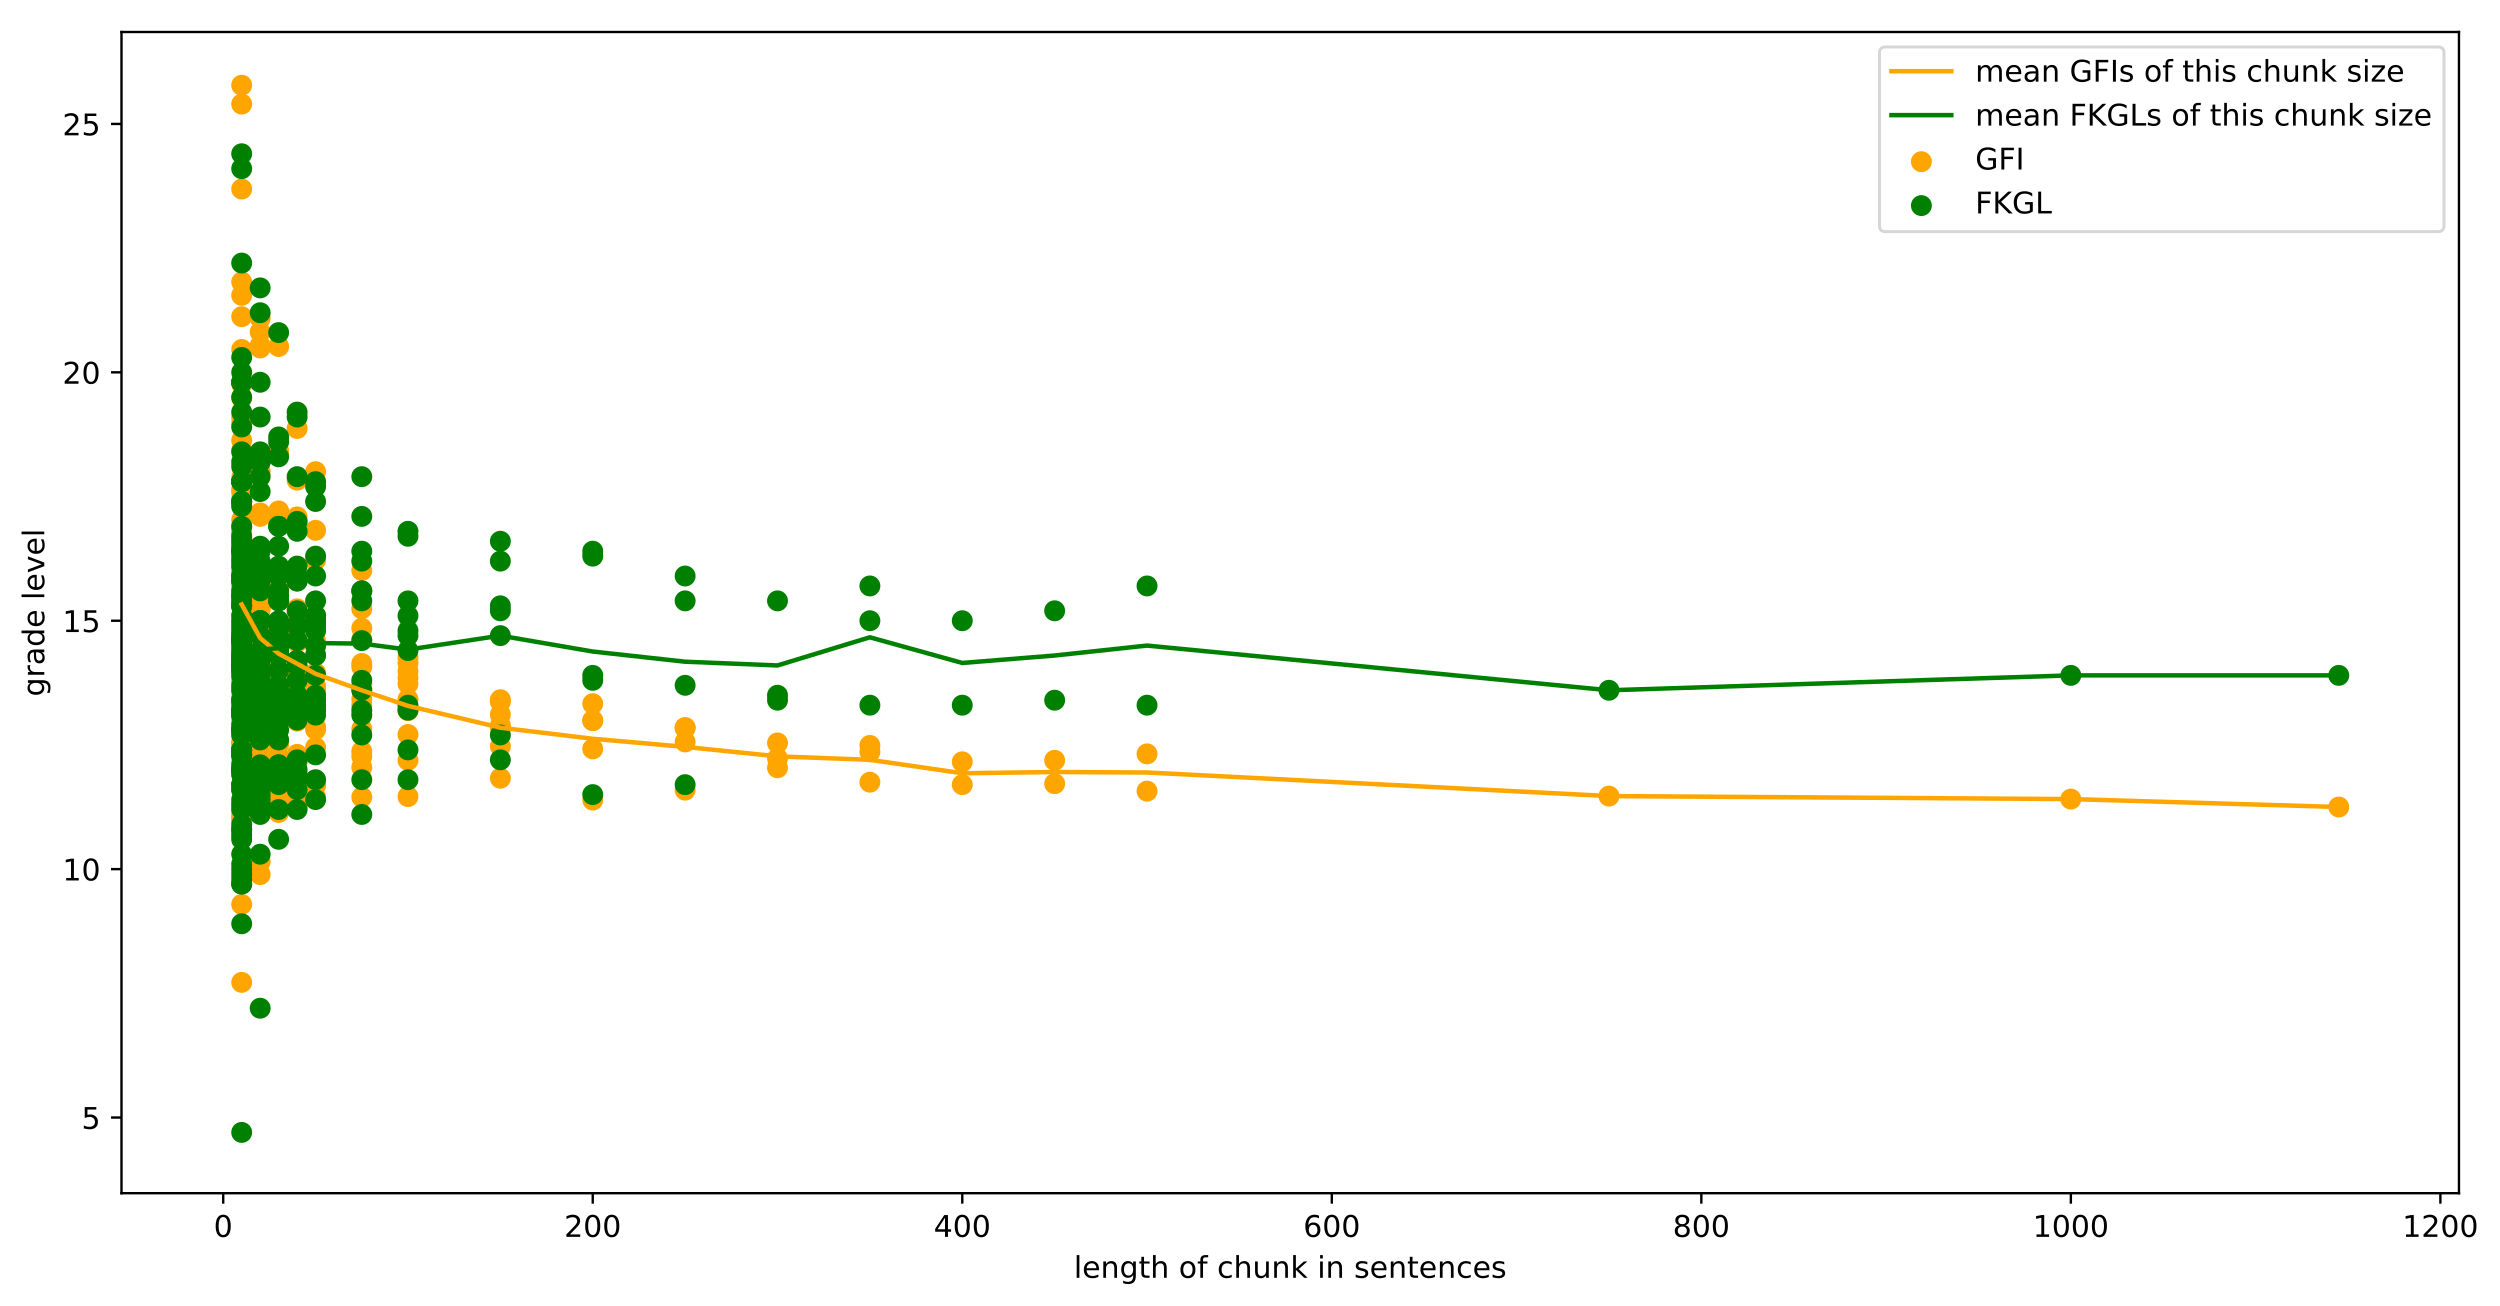 <?xml version="1.0" encoding="utf-8" standalone="no"?>
<!DOCTYPE svg PUBLIC "-//W3C//DTD SVG 1.1//EN"
  "http://www.w3.org/Graphics/SVG/1.1/DTD/svg11.dtd">
<!-- Created with matplotlib (https://matplotlib.org/) -->
<svg height="436.336pt" version="1.1" viewBox="0 0 835.518 436.336" width="835.518pt" xmlns="http://www.w3.org/2000/svg" xmlns:xlink="http://www.w3.org/1999/xlink">
 <defs>
  <style type="text/css">
*{stroke-linecap:butt;stroke-linejoin:round;}
  </style>
 </defs>
 <g id="figure_1">
  <g id="patch_1">
   <path d="M 0 436.336 
L 835.518 436.336 
L 835.518 0 
L 0 0 
z
" style="fill:#ffffff;"/>
  </g>
  <g id="axes_1">
   <g id="patch_2">
    <path d="M 40.603 398.78 
L 821.803 398.78 
L 821.803 10.7 
L 40.603 10.7 
z
" style="fill:#ffffff;"/>
   </g>
   <g id="PathCollection_1">
    <defs>
     <path d="M 0 3 
C 0.796 3 1.559 2.684 2.121 2.121 
C 2.684 1.559 3 0.796 3 0 
C 3 -0.796 2.684 -1.559 2.121 -2.121 
C 1.559 -2.684 0.796 -3 0 -3 
C -0.796 -3 -1.559 -2.684 -2.121 -2.121 
C -2.684 -1.559 -3 -0.796 -3 0 
C -3 0.796 -2.684 1.559 -2.121 2.121 
C -1.559 2.684 -0.796 3 0 3 
z
" id="m04986663af" style="stroke:#ffa500;"/>
    </defs>
    <g clip-path="url(#p83e1fb6b04)">
     <use style="fill:#ffa500;stroke:#ffa500;" x="781.631" xlink:href="#m04986663af" y="269.712"/>
     <use style="fill:#ffa500;stroke:#ffa500;" x="692.094" xlink:href="#m04986663af" y="267.056"/>
     <use style="fill:#ffa500;stroke:#ffa500;" x="537.721" xlink:href="#m04986663af" y="266.06"/>
     <use style="fill:#ffa500;stroke:#ffa500;" x="383.347" xlink:href="#m04986663af" y="264.4"/>
     <use style="fill:#ffa500;stroke:#ffa500;" x="383.347" xlink:href="#m04986663af" y="251.948"/>
     <use style="fill:#ffa500;stroke:#ffa500;" x="352.473" xlink:href="#m04986663af" y="261.909"/>
     <use style="fill:#ffa500;stroke:#ffa500;" x="352.473" xlink:href="#m04986663af" y="254.106"/>
     <use style="fill:#ffa500;stroke:#ffa500;" x="321.598" xlink:href="#m04986663af" y="262.241"/>
     <use style="fill:#ffa500;stroke:#ffa500;" x="321.598" xlink:href="#m04986663af" y="254.604"/>
     <use style="fill:#ffa500;stroke:#ffa500;" x="290.723" xlink:href="#m04986663af" y="261.411"/>
     <use style="fill:#ffa500;stroke:#ffa500;" x="290.723" xlink:href="#m04986663af" y="249.125"/>
     <use style="fill:#ffa500;stroke:#ffa500;" x="290.723" xlink:href="#m04986663af" y="251.283"/>
     <use style="fill:#ffa500;stroke:#ffa500;" x="259.849" xlink:href="#m04986663af" y="256.596"/>
     <use style="fill:#ffa500;stroke:#ffa500;" x="259.849" xlink:href="#m04986663af" y="253.442"/>
     <use style="fill:#ffa500;stroke:#ffa500;" x="259.849" xlink:href="#m04986663af" y="248.295"/>
     <use style="fill:#ffa500;stroke:#ffa500;" x="228.974" xlink:href="#m04986663af" y="247.963"/>
     <use style="fill:#ffa500;stroke:#ffa500;" x="228.974" xlink:href="#m04986663af" y="264.068"/>
     <use style="fill:#ffa500;stroke:#ffa500;" x="228.974" xlink:href="#m04986663af" y="243.148"/>
     <use style="fill:#ffa500;stroke:#ffa500;" x="228.974" xlink:href="#m04986663af" y="243.314"/>
     <use style="fill:#ffa500;stroke:#ffa500;" x="198.099" xlink:href="#m04986663af" y="240.824"/>
     <use style="fill:#ffa500;stroke:#ffa500;" x="198.099" xlink:href="#m04986663af" y="267.388"/>
     <use style="fill:#ffa500;stroke:#ffa500;" x="198.099" xlink:href="#m04986663af" y="240.824"/>
     <use style="fill:#ffa500;stroke:#ffa500;" x="198.099" xlink:href="#m04986663af" y="250.287"/>
     <use style="fill:#ffa500;stroke:#ffa500;" x="198.099" xlink:href="#m04986663af" y="235.179"/>
     <use style="fill:#ffa500;stroke:#ffa500;" x="167.224" xlink:href="#m04986663af" y="233.851"/>
     <use style="fill:#ffa500;stroke:#ffa500;" x="167.224" xlink:href="#m04986663af" y="260.083"/>
     <use style="fill:#ffa500;stroke:#ffa500;" x="167.224" xlink:href="#m04986663af" y="249.457"/>
     <use style="fill:#ffa500;stroke:#ffa500;" x="167.224" xlink:href="#m04986663af" y="242.484"/>
     <use style="fill:#ffa500;stroke:#ffa500;" x="167.224" xlink:href="#m04986663af" y="243.148"/>
     <use style="fill:#ffa500;stroke:#ffa500;" x="167.224" xlink:href="#m04986663af" y="234.515"/>
     <use style="fill:#ffa500;stroke:#ffa500;" x="167.224" xlink:href="#m04986663af" y="238.831"/>
     <use style="fill:#ffa500;stroke:#ffa500;" x="136.35" xlink:href="#m04986663af" y="226.545"/>
     <use style="fill:#ffa500;stroke:#ffa500;" x="136.35" xlink:href="#m04986663af" y="237.503"/>
     <use style="fill:#ffa500;stroke:#ffa500;" x="136.35" xlink:href="#m04986663af" y="266.226"/>
     <use style="fill:#ffa500;stroke:#ffa500;" x="136.35" xlink:href="#m04986663af" y="254.106"/>
     <use style="fill:#ffa500;stroke:#ffa500;" x="136.35" xlink:href="#m04986663af" y="237.171"/>
     <use style="fill:#ffa500;stroke:#ffa500;" x="136.35" xlink:href="#m04986663af" y="224.387"/>
     <use style="fill:#ffa500;stroke:#ffa500;" x="136.35" xlink:href="#m04986663af" y="233.685"/>
     <use style="fill:#ffa500;stroke:#ffa500;" x="136.35" xlink:href="#m04986663af" y="245.472"/>
     <use style="fill:#ffa500;stroke:#ffa500;" x="136.35" xlink:href="#m04986663af" y="219.738"/>
     <use style="fill:#ffa500;stroke:#ffa500;" x="136.35" xlink:href="#m04986663af" y="228.538"/>
     <use style="fill:#ffa500;stroke:#ffa500;" x="136.35" xlink:href="#m04986663af" y="221.565"/>
     <use style="fill:#ffa500;stroke:#ffa500;" x="120.912" xlink:href="#m04986663af" y="222.893"/>
     <use style="fill:#ffa500;stroke:#ffa500;" x="120.912" xlink:href="#m04986663af" y="221.731"/>
     <use style="fill:#ffa500;stroke:#ffa500;" x="120.912" xlink:href="#m04986663af" y="235.677"/>
     <use style="fill:#ffa500;stroke:#ffa500;" x="120.912" xlink:href="#m04986663af" y="266.392"/>
     <use style="fill:#ffa500;stroke:#ffa500;" x="120.912" xlink:href="#m04986663af" y="251.117"/>
     <use style="fill:#ffa500;stroke:#ffa500;" x="120.912" xlink:href="#m04986663af" y="230.032"/>
     <use style="fill:#ffa500;stroke:#ffa500;" x="120.912" xlink:href="#m04986663af" y="243.646"/>
     <use style="fill:#ffa500;stroke:#ffa500;" x="120.912" xlink:href="#m04986663af" y="213.761"/>
     <use style="fill:#ffa500;stroke:#ffa500;" x="120.912" xlink:href="#m04986663af" y="228.538"/>
     <use style="fill:#ffa500;stroke:#ffa500;" x="120.912" xlink:href="#m04986663af" y="233.685"/>
     <use style="fill:#ffa500;stroke:#ffa500;" x="120.912" xlink:href="#m04986663af" y="256.43"/>
     <use style="fill:#ffa500;stroke:#ffa500;" x="120.912" xlink:href="#m04986663af" y="190.683"/>
     <use style="fill:#ffa500;stroke:#ffa500;" x="120.912" xlink:href="#m04986663af" y="203.468"/>
     <use style="fill:#ffa500;stroke:#ffa500;" x="120.912" xlink:href="#m04986663af" y="252.778"/>
     <use style="fill:#ffa500;stroke:#ffa500;" x="120.912" xlink:href="#m04986663af" y="209.943"/>
     <use style="fill:#ffa500;stroke:#ffa500;" x="105.475" xlink:href="#m04986663af" y="208.78"/>
     <use style="fill:#ffa500;stroke:#ffa500;" x="105.475" xlink:href="#m04986663af" y="218.742"/>
     <use style="fill:#ffa500;stroke:#ffa500;" x="105.475" xlink:href="#m04986663af" y="224.885"/>
     <use style="fill:#ffa500;stroke:#ffa500;" x="105.475" xlink:href="#m04986663af" y="229.368"/>
     <use style="fill:#ffa500;stroke:#ffa500;" x="105.475" xlink:href="#m04986663af" y="243.812"/>
     <use style="fill:#ffa500;stroke:#ffa500;" x="105.475" xlink:href="#m04986663af" y="266.392"/>
     <use style="fill:#ffa500;stroke:#ffa500;" x="105.475" xlink:href="#m04986663af" y="262.241"/>
     <use style="fill:#ffa500;stroke:#ffa500;" x="105.475" xlink:href="#m04986663af" y="235.511"/>
     <use style="fill:#ffa500;stroke:#ffa500;" x="105.475" xlink:href="#m04986663af" y="214.259"/>
     <use style="fill:#ffa500;stroke:#ffa500;" x="105.475" xlink:href="#m04986663af" y="242.982"/>
     <use style="fill:#ffa500;stroke:#ffa500;" x="105.475" xlink:href="#m04986663af" y="208.448"/>
     <use style="fill:#ffa500;stroke:#ffa500;" x="105.475" xlink:href="#m04986663af" y="215.92"/>
     <use style="fill:#ffa500;stroke:#ffa500;" x="105.475" xlink:href="#m04986663af" y="209.611"/>
     <use style="fill:#ffa500;stroke:#ffa500;" x="105.475" xlink:href="#m04986663af" y="237.171"/>
     <use style="fill:#ffa500;stroke:#ffa500;" x="105.475" xlink:href="#m04986663af" y="233.353"/>
     <use style="fill:#ffa500;stroke:#ffa500;" x="105.475" xlink:href="#m04986663af" y="237.835"/>
     <use style="fill:#ffa500;stroke:#ffa500;" x="105.475" xlink:href="#m04986663af" y="249.789"/>
     <use style="fill:#ffa500;stroke:#ffa500;" x="105.475" xlink:href="#m04986663af" y="157.644"/>
     <use style="fill:#ffa500;stroke:#ffa500;" x="105.475" xlink:href="#m04986663af" y="177.235"/>
     <use style="fill:#ffa500;stroke:#ffa500;" x="105.475" xlink:href="#m04986663af" y="262.407"/>
     <use style="fill:#ffa500;stroke:#ffa500;" x="105.475" xlink:href="#m04986663af" y="230.696"/>
     <use style="fill:#ffa500;stroke:#ffa500;" x="105.475" xlink:href="#m04986663af" y="187.197"/>
     <use style="fill:#ffa500;stroke:#ffa500;" x="99.3" xlink:href="#m04986663af" y="211.437"/>
     <use style="fill:#ffa500;stroke:#ffa500;" x="99.3" xlink:href="#m04986663af" y="212.599"/>
     <use style="fill:#ffa500;stroke:#ffa500;" x="99.3" xlink:href="#m04986663af" y="210.773"/>
     <use style="fill:#ffa500;stroke:#ffa500;" x="99.3" xlink:href="#m04986663af" y="227.043"/>
     <use style="fill:#ffa500;stroke:#ffa500;" x="99.3" xlink:href="#m04986663af" y="223.391"/>
     <use style="fill:#ffa500;stroke:#ffa500;" x="99.3" xlink:href="#m04986663af" y="240.99"/>
     <use style="fill:#ffa500;stroke:#ffa500;" x="99.3" xlink:href="#m04986663af" y="252.114"/>
     <use style="fill:#ffa500;stroke:#ffa500;" x="99.3" xlink:href="#m04986663af" y="254.936"/>
     <use style="fill:#ffa500;stroke:#ffa500;" x="99.3" xlink:href="#m04986663af" y="262.573"/>
     <use style="fill:#ffa500;stroke:#ffa500;" x="99.3" xlink:href="#m04986663af" y="234.017"/>
     <use style="fill:#ffa500;stroke:#ffa500;" x="99.3" xlink:href="#m04986663af" y="214.591"/>
     <use style="fill:#ffa500;stroke:#ffa500;" x="99.3" xlink:href="#m04986663af" y="227.209"/>
     <use style="fill:#ffa500;stroke:#ffa500;" x="99.3" xlink:href="#m04986663af" y="237.503"/>
     <use style="fill:#ffa500;stroke:#ffa500;" x="99.3" xlink:href="#m04986663af" y="174.579"/>
     <use style="fill:#ffa500;stroke:#ffa500;" x="99.3" xlink:href="#m04986663af" y="228.538"/>
     <use style="fill:#ffa500;stroke:#ffa500;" x="99.3" xlink:href="#m04986663af" y="208.116"/>
     <use style="fill:#ffa500;stroke:#ffa500;" x="99.3" xlink:href="#m04986663af" y="228.04"/>
     <use style="fill:#ffa500;stroke:#ffa500;" x="99.3" xlink:href="#m04986663af" y="233.851"/>
     <use style="fill:#ffa500;stroke:#ffa500;" x="99.3" xlink:href="#m04986663af" y="224.719"/>
     <use style="fill:#ffa500;stroke:#ffa500;" x="99.3" xlink:href="#m04986663af" y="232.522"/>
     <use style="fill:#ffa500;stroke:#ffa500;" x="99.3" xlink:href="#m04986663af" y="266.06"/>
     <use style="fill:#ffa500;stroke:#ffa500;" x="99.3" xlink:href="#m04986663af" y="143.2"/>
     <use style="fill:#ffa500;stroke:#ffa500;" x="99.3" xlink:href="#m04986663af" y="203.468"/>
     <use style="fill:#ffa500;stroke:#ffa500;" x="99.3" xlink:href="#m04986663af" y="160.467"/>
     <use style="fill:#ffa500;stroke:#ffa500;" x="99.3" xlink:href="#m04986663af" y="269.546"/>
     <use style="fill:#ffa500;stroke:#ffa500;" x="99.3" xlink:href="#m04986663af" y="227.376"/>
     <use style="fill:#ffa500;stroke:#ffa500;" x="99.3" xlink:href="#m04986663af" y="228.704"/>
     <use style="fill:#ffa500;stroke:#ffa500;" x="99.3" xlink:href="#m04986663af" y="172.753"/>
     <use style="fill:#ffa500;stroke:#ffa500;" x="93.125" xlink:href="#m04986663af" y="194.502"/>
     <use style="fill:#ffa500;stroke:#ffa500;" x="93.125" xlink:href="#m04986663af" y="241.654"/>
     <use style="fill:#ffa500;stroke:#ffa500;" x="93.125" xlink:href="#m04986663af" y="174.579"/>
     <use style="fill:#ffa500;stroke:#ffa500;" x="93.125" xlink:href="#m04986663af" y="221.897"/>
     <use style="fill:#ffa500;stroke:#ffa500;" x="93.125" xlink:href="#m04986663af" y="221.897"/>
     <use style="fill:#ffa500;stroke:#ffa500;" x="93.125" xlink:href="#m04986663af" y="221.233"/>
     <use style="fill:#ffa500;stroke:#ffa500;" x="93.125" xlink:href="#m04986663af" y="241.488"/>
     <use style="fill:#ffa500;stroke:#ffa500;" x="93.125" xlink:href="#m04986663af" y="232.854"/>
     <use style="fill:#ffa500;stroke:#ffa500;" x="93.125" xlink:href="#m04986663af" y="239.828"/>
     <use style="fill:#ffa500;stroke:#ffa500;" x="93.125" xlink:href="#m04986663af" y="271.539"/>
     <use style="fill:#ffa500;stroke:#ffa500;" x="93.125" xlink:href="#m04986663af" y="238.997"/>
     <use style="fill:#ffa500;stroke:#ffa500;" x="93.125" xlink:href="#m04986663af" y="268.218"/>
     <use style="fill:#ffa500;stroke:#ffa500;" x="93.125" xlink:href="#m04986663af" y="214.259"/>
     <use style="fill:#ffa500;stroke:#ffa500;" x="93.125" xlink:href="#m04986663af" y="232.356"/>
     <use style="fill:#ffa500;stroke:#ffa500;" x="93.125" xlink:href="#m04986663af" y="200.147"/>
     <use style="fill:#ffa500;stroke:#ffa500;" x="93.125" xlink:href="#m04986663af" y="229.036"/>
     <use style="fill:#ffa500;stroke:#ffa500;" x="93.125" xlink:href="#m04986663af" y="234.183"/>
     <use style="fill:#ffa500;stroke:#ffa500;" x="93.125" xlink:href="#m04986663af" y="213.097"/>
     <use style="fill:#ffa500;stroke:#ffa500;" x="93.125" xlink:href="#m04986663af" y="170.76"/>
     <use style="fill:#ffa500;stroke:#ffa500;" x="93.125" xlink:href="#m04986663af" y="213.429"/>
     <use style="fill:#ffa500;stroke:#ffa500;" x="93.125" xlink:href="#m04986663af" y="217.746"/>
     <use style="fill:#ffa500;stroke:#ffa500;" x="93.125" xlink:href="#m04986663af" y="196.162"/>
     <use style="fill:#ffa500;stroke:#ffa500;" x="93.125" xlink:href="#m04986663af" y="227.874"/>
     <use style="fill:#ffa500;stroke:#ffa500;" x="93.125" xlink:href="#m04986663af" y="230.032"/>
     <use style="fill:#ffa500;stroke:#ffa500;" x="93.125" xlink:href="#m04986663af" y="214.093"/>
     <use style="fill:#ffa500;stroke:#ffa500;" x="93.125" xlink:href="#m04986663af" y="222.229"/>
     <use style="fill:#ffa500;stroke:#ffa500;" x="93.125" xlink:href="#m04986663af" y="261.743"/>
     <use style="fill:#ffa500;stroke:#ffa500;" x="93.125" xlink:href="#m04986663af" y="248.793"/>
     <use style="fill:#ffa500;stroke:#ffa500;" x="93.125" xlink:href="#m04986663af" y="115.805"/>
     <use style="fill:#ffa500;stroke:#ffa500;" x="93.125" xlink:href="#m04986663af" y="192.676"/>
     <use style="fill:#ffa500;stroke:#ffa500;" x="93.125" xlink:href="#m04986663af" y="150.671"/>
     <use style="fill:#ffa500;stroke:#ffa500;" x="93.125" xlink:href="#m04986663af" y="190.683"/>
     <use style="fill:#ffa500;stroke:#ffa500;" x="93.125" xlink:href="#m04986663af" y="253.11"/>
     <use style="fill:#ffa500;stroke:#ffa500;" x="93.125" xlink:href="#m04986663af" y="235.511"/>
     <use style="fill:#ffa500;stroke:#ffa500;" x="93.125" xlink:href="#m04986663af" y="229.866"/>
     <use style="fill:#ffa500;stroke:#ffa500;" x="93.125" xlink:href="#m04986663af" y="220.568"/>
     <use style="fill:#ffa500;stroke:#ffa500;" x="93.125" xlink:href="#m04986663af" y="151.833"/>
     <use style="fill:#ffa500;stroke:#ffa500;" x="93.125" xlink:href="#m04986663af" y="266.226"/>
     <use style="fill:#ffa500;stroke:#ffa500;" x="86.95" xlink:href="#m04986663af" y="199.815"/>
     <use style="fill:#ffa500;stroke:#ffa500;" x="86.95" xlink:href="#m04986663af" y="202.139"/>
     <use style="fill:#ffa500;stroke:#ffa500;" x="86.95" xlink:href="#m04986663af" y="231.028"/>
     <use style="fill:#ffa500;stroke:#ffa500;" x="86.95" xlink:href="#m04986663af" y="172.586"/>
     <use style="fill:#ffa500;stroke:#ffa500;" x="86.95" xlink:href="#m04986663af" y="196.328"/>
     <use style="fill:#ffa500;stroke:#ffa500;" x="86.95" xlink:href="#m04986663af" y="213.761"/>
     <use style="fill:#ffa500;stroke:#ffa500;" x="86.95" xlink:href="#m04986663af" y="231.194"/>
     <use style="fill:#ffa500;stroke:#ffa500;" x="86.95" xlink:href="#m04986663af" y="211.437"/>
     <use style="fill:#ffa500;stroke:#ffa500;" x="86.95" xlink:href="#m04986663af" y="205.792"/>
     <use style="fill:#ffa500;stroke:#ffa500;" x="86.95" xlink:href="#m04986663af" y="224.387"/>
     <use style="fill:#ffa500;stroke:#ffa500;" x="86.95" xlink:href="#m04986663af" y="222.727"/>
     <use style="fill:#ffa500;stroke:#ffa500;" x="86.95" xlink:href="#m04986663af" y="238.167"/>
     <use style="fill:#ffa500;stroke:#ffa500;" x="86.95" xlink:href="#m04986663af" y="231.526"/>
     <use style="fill:#ffa500;stroke:#ffa500;" x="86.95" xlink:href="#m04986663af" y="252.612"/>
     <use style="fill:#ffa500;stroke:#ffa500;" x="86.95" xlink:href="#m04986663af" y="254.77"/>
     <use style="fill:#ffa500;stroke:#ffa500;" x="86.95" xlink:href="#m04986663af" y="228.704"/>
     <use style="fill:#ffa500;stroke:#ffa500;" x="86.95" xlink:href="#m04986663af" y="251.782"/>
     <use style="fill:#ffa500;stroke:#ffa500;" x="86.95" xlink:href="#m04986663af" y="260.083"/>
     <use style="fill:#ffa500;stroke:#ffa500;" x="86.95" xlink:href="#m04986663af" y="208.448"/>
     <use style="fill:#ffa500;stroke:#ffa500;" x="86.95" xlink:href="#m04986663af" y="241.986"/>
     <use style="fill:#ffa500;stroke:#ffa500;" x="86.95" xlink:href="#m04986663af" y="213.097"/>
     <use style="fill:#ffa500;stroke:#ffa500;" x="86.95" xlink:href="#m04986663af" y="200.313"/>
     <use style="fill:#ffa500;stroke:#ffa500;" x="86.95" xlink:href="#m04986663af" y="287.976"/>
     <use style="fill:#ffa500;stroke:#ffa500;" x="86.95" xlink:href="#m04986663af" y="208.614"/>
     <use style="fill:#ffa500;stroke:#ffa500;" x="86.95" xlink:href="#m04986663af" y="237.337"/>
     <use style="fill:#ffa500;stroke:#ffa500;" x="86.95" xlink:href="#m04986663af" y="226.379"/>
     <use style="fill:#ffa500;stroke:#ffa500;" x="86.95" xlink:href="#m04986663af" y="192.676"/>
     <use style="fill:#ffa500;stroke:#ffa500;" x="86.95" xlink:href="#m04986663af" y="115.473"/>
     <use style="fill:#ffa500;stroke:#ffa500;" x="86.95" xlink:href="#m04986663af" y="225.383"/>
     <use style="fill:#ffa500;stroke:#ffa500;" x="86.95" xlink:href="#m04986663af" y="203.468"/>
     <use style="fill:#ffa500;stroke:#ffa500;" x="86.95" xlink:href="#m04986663af" y="211.935"/>
     <use style="fill:#ffa500;stroke:#ffa500;" x="86.95" xlink:href="#m04986663af" y="171.424"/>
     <use style="fill:#ffa500;stroke:#ffa500;" x="86.95" xlink:href="#m04986663af" y="202.305"/>
     <use style="fill:#ffa500;stroke:#ffa500;" x="86.95" xlink:href="#m04986663af" y="215.089"/>
     <use style="fill:#ffa500;stroke:#ffa500;" x="86.95" xlink:href="#m04986663af" y="208.946"/>
     <use style="fill:#ffa500;stroke:#ffa500;" x="86.95" xlink:href="#m04986663af" y="226.711"/>
     <use style="fill:#ffa500;stroke:#ffa500;" x="86.95" xlink:href="#m04986663af" y="192.012"/>
     <use style="fill:#ffa500;stroke:#ffa500;" x="86.95" xlink:href="#m04986663af" y="229.534"/>
     <use style="fill:#ffa500;stroke:#ffa500;" x="86.95" xlink:href="#m04986663af" y="206.954"/>
     <use style="fill:#ffa500;stroke:#ffa500;" x="86.95" xlink:href="#m04986663af" y="238.831"/>
     <use style="fill:#ffa500;stroke:#ffa500;" x="86.95" xlink:href="#m04986663af" y="270.377"/>
     <use style="fill:#ffa500;stroke:#ffa500;" x="86.95" xlink:href="#m04986663af" y="246.303"/>
     <use style="fill:#ffa500;stroke:#ffa500;" x="86.95" xlink:href="#m04986663af" y="110.99"/>
     <use style="fill:#ffa500;stroke:#ffa500;" x="86.95" xlink:href="#m04986663af" y="157.478"/>
     <use style="fill:#ffa500;stroke:#ffa500;" x="86.95" xlink:href="#m04986663af" y="199.815"/>
     <use style="fill:#ffa500;stroke:#ffa500;" x="86.95" xlink:href="#m04986663af" y="189.687"/>
     <use style="fill:#ffa500;stroke:#ffa500;" x="86.95" xlink:href="#m04986663af" y="106.342"/>
     <use style="fill:#ffa500;stroke:#ffa500;" x="86.95" xlink:href="#m04986663af" y="199.483"/>
     <use style="fill:#ffa500;stroke:#ffa500;" x="86.95" xlink:href="#m04986663af" y="233.186"/>
     <use style="fill:#ffa500;stroke:#ffa500;" x="86.95" xlink:href="#m04986663af" y="261.743"/>
     <use style="fill:#ffa500;stroke:#ffa500;" x="86.95" xlink:href="#m04986663af" y="203.136"/>
     <use style="fill:#ffa500;stroke:#ffa500;" x="86.95" xlink:href="#m04986663af" y="225.715"/>
     <use style="fill:#ffa500;stroke:#ffa500;" x="86.95" xlink:href="#m04986663af" y="211.935"/>
     <use style="fill:#ffa500;stroke:#ffa500;" x="86.95" xlink:href="#m04986663af" y="215.422"/>
     <use style="fill:#ffa500;stroke:#ffa500;" x="86.95" xlink:href="#m04986663af" y="116.303"/>
     <use style="fill:#ffa500;stroke:#ffa500;" x="86.95" xlink:href="#m04986663af" y="220.734"/>
     <use style="fill:#ffa500;stroke:#ffa500;" x="86.95" xlink:href="#m04986663af" y="292.292"/>
     <use style="fill:#ffa500;stroke:#ffa500;" x="80.775" xlink:href="#m04986663af" y="195.332"/>
     <use style="fill:#ffa500;stroke:#ffa500;" x="80.775" xlink:href="#m04986663af" y="166.776"/>
     <use style="fill:#ffa500;stroke:#ffa500;" x="80.775" xlink:href="#m04986663af" y="159.636"/>
     <use style="fill:#ffa500;stroke:#ffa500;" x="80.775" xlink:href="#m04986663af" y="216.916"/>
     <use style="fill:#ffa500;stroke:#ffa500;" x="80.775" xlink:href="#m04986663af" y="163.455"/>
     <use style="fill:#ffa500;stroke:#ffa500;" x="80.775" xlink:href="#m04986663af" y="268.716"/>
     <use style="fill:#ffa500;stroke:#ffa500;" x="80.775" xlink:href="#m04986663af" y="178.065"/>
     <use style="fill:#ffa500;stroke:#ffa500;" x="80.775" xlink:href="#m04986663af" y="147.184"/>
     <use style="fill:#ffa500;stroke:#ffa500;" x="80.775" xlink:href="#m04986663af" y="160.965"/>
     <use style="fill:#ffa500;stroke:#ffa500;" x="80.775" xlink:href="#m04986663af" y="215.256"/>
     <use style="fill:#ffa500;stroke:#ffa500;" x="80.775" xlink:href="#m04986663af" y="198.321"/>
     <use style="fill:#ffa500;stroke:#ffa500;" x="80.775" xlink:href="#m04986663af" y="218.244"/>
     <use style="fill:#ffa500;stroke:#ffa500;" x="80.775" xlink:href="#m04986663af" y="212.765"/>
     <use style="fill:#ffa500;stroke:#ffa500;" x="80.775" xlink:href="#m04986663af" y="234.349"/>
     <use style="fill:#ffa500;stroke:#ffa500;" x="80.775" xlink:href="#m04986663af" y="190.85"/>
     <use style="fill:#ffa500;stroke:#ffa500;" x="80.775" xlink:href="#m04986663af" y="227.542"/>
     <use style="fill:#ffa500;stroke:#ffa500;" x="80.775" xlink:href="#m04986663af" y="198.487"/>
     <use style="fill:#ffa500;stroke:#ffa500;" x="80.775" xlink:href="#m04986663af" y="198.985"/>
     <use style="fill:#ffa500;stroke:#ffa500;" x="80.775" xlink:href="#m04986663af" y="238.665"/>
     <use style="fill:#ffa500;stroke:#ffa500;" x="80.775" xlink:href="#m04986663af" y="190.683"/>
     <use style="fill:#ffa500;stroke:#ffa500;" x="80.775" xlink:href="#m04986663af" y="248.627"/>
     <use style="fill:#ffa500;stroke:#ffa500;" x="80.775" xlink:href="#m04986663af" y="193.174"/>
     <use style="fill:#ffa500;stroke:#ffa500;" x="80.775" xlink:href="#m04986663af" y="223.059"/>
     <use style="fill:#ffa500;stroke:#ffa500;" x="80.775" xlink:href="#m04986663af" y="231.194"/>
     <use style="fill:#ffa500;stroke:#ffa500;" x="80.775" xlink:href="#m04986663af" y="233.353"/>
     <use style="fill:#ffa500;stroke:#ffa500;" x="80.775" xlink:href="#m04986663af" y="219.24"/>
     <use style="fill:#ffa500;stroke:#ffa500;" x="80.775" xlink:href="#m04986663af" y="223.225"/>
     <use style="fill:#ffa500;stroke:#ffa500;" x="80.775" xlink:href="#m04986663af" y="272.203"/>
     <use style="fill:#ffa500;stroke:#ffa500;" x="80.775" xlink:href="#m04986663af" y="273.365"/>
     <use style="fill:#ffa500;stroke:#ffa500;" x="80.775" xlink:href="#m04986663af" y="226.213"/>
     <use style="fill:#ffa500;stroke:#ffa500;" x="80.775" xlink:href="#m04986663af" y="199.317"/>
     <use style="fill:#ffa500;stroke:#ffa500;" x="80.775" xlink:href="#m04986663af" y="227.043"/>
     <use style="fill:#ffa500;stroke:#ffa500;" x="80.775" xlink:href="#m04986663af" y="226.877"/>
     <use style="fill:#ffa500;stroke:#ffa500;" x="80.775" xlink:href="#m04986663af" y="257.925"/>
     <use style="fill:#ffa500;stroke:#ffa500;" x="80.775" xlink:href="#m04986663af" y="302.254"/>
     <use style="fill:#ffa500;stroke:#ffa500;" x="80.775" xlink:href="#m04986663af" y="219.24"/>
     <use style="fill:#ffa500;stroke:#ffa500;" x="80.775" xlink:href="#m04986663af" y="150.505"/>
     <use style="fill:#ffa500;stroke:#ffa500;" x="80.775" xlink:href="#m04986663af" y="245.805"/>
     <use style="fill:#ffa500;stroke:#ffa500;" x="80.775" xlink:href="#m04986663af" y="197.657"/>
     <use style="fill:#ffa500;stroke:#ffa500;" x="80.775" xlink:href="#m04986663af" y="270.377"/>
     <use style="fill:#ffa500;stroke:#ffa500;" x="80.775" xlink:href="#m04986663af" y="221.399"/>
     <use style="fill:#ffa500;stroke:#ffa500;" x="80.775" xlink:href="#m04986663af" y="199.317"/>
     <use style="fill:#ffa500;stroke:#ffa500;" x="80.775" xlink:href="#m04986663af" y="192.178"/>
     <use style="fill:#ffa500;stroke:#ffa500;" x="80.775" xlink:href="#m04986663af" y="205.626"/>
     <use style="fill:#ffa500;stroke:#ffa500;" x="80.775" xlink:href="#m04986663af" y="239.496"/>
     <use style="fill:#ffa500;stroke:#ffa500;" x="80.775" xlink:href="#m04986663af" y="328.32"/>
     <use style="fill:#ffa500;stroke:#ffa500;" x="80.775" xlink:href="#m04986663af" y="218.078"/>
     <use style="fill:#ffa500;stroke:#ffa500;" x="80.775" xlink:href="#m04986663af" y="184.208"/>
     <use style="fill:#ffa500;stroke:#ffa500;" x="80.775" xlink:href="#m04986663af" y="217.58"/>
     <use style="fill:#ffa500;stroke:#ffa500;" x="80.775" xlink:href="#m04986663af" y="255.6"/>
     <use style="fill:#ffa500;stroke:#ffa500;" x="80.775" xlink:href="#m04986663af" y="219.738"/>
     <use style="fill:#ffa500;stroke:#ffa500;" x="80.775" xlink:href="#m04986663af" y="220.734"/>
     <use style="fill:#ffa500;stroke:#ffa500;" x="80.775" xlink:href="#m04986663af" y="173.749"/>
     <use style="fill:#ffa500;stroke:#ffa500;" x="80.775" xlink:href="#m04986663af" y="195.996"/>
     <use style="fill:#ffa500;stroke:#ffa500;" x="80.775" xlink:href="#m04986663af" y="116.801"/>
     <use style="fill:#ffa500;stroke:#ffa500;" x="80.775" xlink:href="#m04986663af" y="94.222"/>
     <use style="fill:#ffa500;stroke:#ffa500;" x="80.775" xlink:href="#m04986663af" y="209.943"/>
     <use style="fill:#ffa500;stroke:#ffa500;" x="80.775" xlink:href="#m04986663af" y="208.116"/>
     <use style="fill:#ffa500;stroke:#ffa500;" x="80.775" xlink:href="#m04986663af" y="201.143"/>
     <use style="fill:#ffa500;stroke:#ffa500;" x="80.775" xlink:href="#m04986663af" y="189.521"/>
     <use style="fill:#ffa500;stroke:#ffa500;" x="80.775" xlink:href="#m04986663af" y="211.271"/>
     <use style="fill:#ffa500;stroke:#ffa500;" x="80.775" xlink:href="#m04986663af" y="183.046"/>
     <use style="fill:#ffa500;stroke:#ffa500;" x="80.775" xlink:href="#m04986663af" y="176.073"/>
     <use style="fill:#ffa500;stroke:#ffa500;" x="80.775" xlink:href="#m04986663af" y="141.539"/>
     <use style="fill:#ffa500;stroke:#ffa500;" x="80.775" xlink:href="#m04986663af" y="179.56"/>
     <use style="fill:#ffa500;stroke:#ffa500;" x="80.775" xlink:href="#m04986663af" y="183.378"/>
     <use style="fill:#ffa500;stroke:#ffa500;" x="80.775" xlink:href="#m04986663af" y="230.032"/>
     <use style="fill:#ffa500;stroke:#ffa500;" x="80.775" xlink:href="#m04986663af" y="176.073"/>
     <use style="fill:#ffa500;stroke:#ffa500;" x="80.775" xlink:href="#m04986663af" y="178.563"/>
     <use style="fill:#ffa500;stroke:#ffa500;" x="80.775" xlink:href="#m04986663af" y="187.363"/>
     <use style="fill:#ffa500;stroke:#ffa500;" x="80.775" xlink:href="#m04986663af" y="180.556"/>
     <use style="fill:#ffa500;stroke:#ffa500;" x="80.775" xlink:href="#m04986663af" y="237.835"/>
     <use style="fill:#ffa500;stroke:#ffa500;" x="80.775" xlink:href="#m04986663af" y="208.282"/>
     <use style="fill:#ffa500;stroke:#ffa500;" x="80.775" xlink:href="#m04986663af" y="128.423"/>
     <use style="fill:#ffa500;stroke:#ffa500;" x="80.775" xlink:href="#m04986663af" y="214.757"/>
     <use style="fill:#ffa500;stroke:#ffa500;" x="80.775" xlink:href="#m04986663af" y="229.368"/>
     <use style="fill:#ffa500;stroke:#ffa500;" x="80.775" xlink:href="#m04986663af" y="193.672"/>
     <use style="fill:#ffa500;stroke:#ffa500;" x="80.775" xlink:href="#m04986663af" y="187.529"/>
     <use style="fill:#ffa500;stroke:#ffa500;" x="80.775" xlink:href="#m04986663af" y="248.627"/>
     <use style="fill:#ffa500;stroke:#ffa500;" x="80.775" xlink:href="#m04986663af" y="199.151"/>
     <use style="fill:#ffa500;stroke:#ffa500;" x="80.775" xlink:href="#m04986663af" y="262.241"/>
     <use style="fill:#ffa500;stroke:#ffa500;" x="80.775" xlink:href="#m04986663af" y="233.186"/>
     <use style="fill:#ffa500;stroke:#ffa500;" x="80.775" xlink:href="#m04986663af" y="237.835"/>
     <use style="fill:#ffa500;stroke:#ffa500;" x="80.775" xlink:href="#m04986663af" y="238.665"/>
     <use style="fill:#ffa500;stroke:#ffa500;" x="80.775" xlink:href="#m04986663af" y="133.072"/>
     <use style="fill:#ffa500;stroke:#ffa500;" x="80.775" xlink:href="#m04986663af" y="63.174"/>
     <use style="fill:#ffa500;stroke:#ffa500;" x="80.775" xlink:href="#m04986663af" y="105.844"/>
     <use style="fill:#ffa500;stroke:#ffa500;" x="80.775" xlink:href="#m04986663af" y="179.892"/>
     <use style="fill:#ffa500;stroke:#ffa500;" x="80.775" xlink:href="#m04986663af" y="98.704"/>
     <use style="fill:#ffa500;stroke:#ffa500;" x="80.775" xlink:href="#m04986663af" y="247.963"/>
     <use style="fill:#ffa500;stroke:#ffa500;" x="80.775" xlink:href="#m04986663af" y="177.401"/>
     <use style="fill:#ffa500;stroke:#ffa500;" x="80.775" xlink:href="#m04986663af" y="180.888"/>
     <use style="fill:#ffa500;stroke:#ffa500;" x="80.775" xlink:href="#m04986663af" y="34.784"/>
     <use style="fill:#ffa500;stroke:#ffa500;" x="80.775" xlink:href="#m04986663af" y="139.547"/>
     <use style="fill:#ffa500;stroke:#ffa500;" x="80.775" xlink:href="#m04986663af" y="202.97"/>
     <use style="fill:#ffa500;stroke:#ffa500;" x="80.775" xlink:href="#m04986663af" y="167.772"/>
     <use style="fill:#ffa500;stroke:#ffa500;" x="80.775" xlink:href="#m04986663af" y="200.147"/>
     <use style="fill:#ffa500;stroke:#ffa500;" x="80.775" xlink:href="#m04986663af" y="224.221"/>
     <use style="fill:#ffa500;stroke:#ffa500;" x="80.775" xlink:href="#m04986663af" y="253.774"/>
     <use style="fill:#ffa500;stroke:#ffa500;" x="80.775" xlink:href="#m04986663af" y="240.824"/>
     <use style="fill:#ffa500;stroke:#ffa500;" x="80.775" xlink:href="#m04986663af" y="168.768"/>
     <use style="fill:#ffa500;stroke:#ffa500;" x="80.775" xlink:href="#m04986663af" y="220.568"/>
     <use style="fill:#ffa500;stroke:#ffa500;" x="80.775" xlink:href="#m04986663af" y="258.755"/>
     <use style="fill:#ffa500;stroke:#ffa500;" x="80.775" xlink:href="#m04986663af" y="164.451"/>
     <use style="fill:#ffa500;stroke:#ffa500;" x="80.775" xlink:href="#m04986663af" y="194.502"/>
     <use style="fill:#ffa500;stroke:#ffa500;" x="80.775" xlink:href="#m04986663af" y="190.019"/>
     <use style="fill:#ffa500;stroke:#ffa500;" x="80.775" xlink:href="#m04986663af" y="242.318"/>
     <use style="fill:#ffa500;stroke:#ffa500;" x="80.775" xlink:href="#m04986663af" y="167.938"/>
     <use style="fill:#ffa500;stroke:#ffa500;" x="80.775" xlink:href="#m04986663af" y="191.348"/>
     <use style="fill:#ffa500;stroke:#ffa500;" x="80.775" xlink:href="#m04986663af" y="28.475"/>
     <use style="fill:#ffa500;stroke:#ffa500;" x="80.775" xlink:href="#m04986663af" y="219.074"/>
     <use style="fill:#ffa500;stroke:#ffa500;" x="80.775" xlink:href="#m04986663af" y="219.074"/>
     <use style="fill:#ffa500;stroke:#ffa500;" x="80.775" xlink:href="#m04986663af" y="279.508"/>
     <use style="fill:#ffa500;stroke:#ffa500;" x="80.775" xlink:href="#m04986663af" y="274.029"/>
    </g>
   </g>
   <g id="PathCollection_2">
    <defs>
     <path d="M 0 3 
C 0.796 3 1.559 2.684 2.121 2.121 
C 2.684 1.559 3 0.796 3 0 
C 3 -0.796 2.684 -1.559 2.121 -2.121 
C 1.559 -2.684 0.796 -3 0 -3 
C -0.796 -3 -1.559 -2.684 -2.121 -2.121 
C -2.684 -1.559 -3 -0.796 -3 0 
C -3 0.796 -2.684 1.559 -2.121 2.121 
C -1.559 2.684 -0.796 3 0 3 
z
" id="me4f243d470" style="stroke:#008000;"/>
    </defs>
    <g clip-path="url(#p83e1fb6b04)">
     <use style="fill:#008000;stroke:#008000;" x="781.631" xlink:href="#me4f243d470" y="225.715"/>
     <use style="fill:#008000;stroke:#008000;" x="692.094" xlink:href="#me4f243d470" y="225.715"/>
     <use style="fill:#008000;stroke:#008000;" x="537.721" xlink:href="#me4f243d470" y="230.696"/>
     <use style="fill:#008000;stroke:#008000;" x="383.347" xlink:href="#me4f243d470" y="235.677"/>
     <use style="fill:#008000;stroke:#008000;" x="383.347" xlink:href="#me4f243d470" y="195.83"/>
     <use style="fill:#008000;stroke:#008000;" x="352.473" xlink:href="#me4f243d470" y="234.017"/>
     <use style="fill:#008000;stroke:#008000;" x="352.473" xlink:href="#me4f243d470" y="204.132"/>
     <use style="fill:#008000;stroke:#008000;" x="321.598" xlink:href="#me4f243d470" y="235.677"/>
     <use style="fill:#008000;stroke:#008000;" x="321.598" xlink:href="#me4f243d470" y="207.452"/>
     <use style="fill:#008000;stroke:#008000;" x="290.723" xlink:href="#me4f243d470" y="235.677"/>
     <use style="fill:#008000;stroke:#008000;" x="290.723" xlink:href="#me4f243d470" y="207.452"/>
     <use style="fill:#008000;stroke:#008000;" x="290.723" xlink:href="#me4f243d470" y="195.83"/>
     <use style="fill:#008000;stroke:#008000;" x="259.849" xlink:href="#me4f243d470" y="234.017"/>
     <use style="fill:#008000;stroke:#008000;" x="259.849" xlink:href="#me4f243d470" y="232.356"/>
     <use style="fill:#008000;stroke:#008000;" x="259.849" xlink:href="#me4f243d470" y="200.811"/>
     <use style="fill:#008000;stroke:#008000;" x="228.974" xlink:href="#me4f243d470" y="229.036"/>
     <use style="fill:#008000;stroke:#008000;" x="228.974" xlink:href="#me4f243d470" y="262.241"/>
     <use style="fill:#008000;stroke:#008000;" x="228.974" xlink:href="#me4f243d470" y="200.811"/>
     <use style="fill:#008000;stroke:#008000;" x="228.974" xlink:href="#me4f243d470" y="192.51"/>
     <use style="fill:#008000;stroke:#008000;" x="198.099" xlink:href="#me4f243d470" y="225.715"/>
     <use style="fill:#008000;stroke:#008000;" x="198.099" xlink:href="#me4f243d470" y="265.562"/>
     <use style="fill:#008000;stroke:#008000;" x="198.099" xlink:href="#me4f243d470" y="227.376"/>
     <use style="fill:#008000;stroke:#008000;" x="198.099" xlink:href="#me4f243d470" y="185.869"/>
     <use style="fill:#008000;stroke:#008000;" x="198.099" xlink:href="#me4f243d470" y="184.208"/>
     <use style="fill:#008000;stroke:#008000;" x="167.224" xlink:href="#me4f243d470" y="204.132"/>
     <use style="fill:#008000;stroke:#008000;" x="167.224" xlink:href="#me4f243d470" y="245.639"/>
     <use style="fill:#008000;stroke:#008000;" x="167.224" xlink:href="#me4f243d470" y="253.94"/>
     <use style="fill:#008000;stroke:#008000;" x="167.224" xlink:href="#me4f243d470" y="212.433"/>
     <use style="fill:#008000;stroke:#008000;" x="167.224" xlink:href="#me4f243d470" y="180.888"/>
     <use style="fill:#008000;stroke:#008000;" x="167.224" xlink:href="#me4f243d470" y="202.471"/>
     <use style="fill:#008000;stroke:#008000;" x="167.224" xlink:href="#me4f243d470" y="187.529"/>
     <use style="fill:#008000;stroke:#008000;" x="136.35" xlink:href="#me4f243d470" y="217.414"/>
     <use style="fill:#008000;stroke:#008000;" x="136.35" xlink:href="#me4f243d470" y="235.677"/>
     <use style="fill:#008000;stroke:#008000;" x="136.35" xlink:href="#me4f243d470" y="250.619"/>
     <use style="fill:#008000;stroke:#008000;" x="136.35" xlink:href="#me4f243d470" y="260.581"/>
     <use style="fill:#008000;stroke:#008000;" x="136.35" xlink:href="#me4f243d470" y="237.337"/>
     <use style="fill:#008000;stroke:#008000;" x="136.35" xlink:href="#me4f243d470" y="200.811"/>
     <use style="fill:#008000;stroke:#008000;" x="136.35" xlink:href="#me4f243d470" y="179.228"/>
     <use style="fill:#008000;stroke:#008000;" x="136.35" xlink:href="#me4f243d470" y="212.433"/>
     <use style="fill:#008000;stroke:#008000;" x="136.35" xlink:href="#me4f243d470" y="210.773"/>
     <use style="fill:#008000;stroke:#008000;" x="136.35" xlink:href="#me4f243d470" y="177.567"/>
     <use style="fill:#008000;stroke:#008000;" x="136.35" xlink:href="#me4f243d470" y="205.792"/>
     <use style="fill:#008000;stroke:#008000;" x="120.912" xlink:href="#me4f243d470" y="197.491"/>
     <use style="fill:#008000;stroke:#008000;" x="120.912" xlink:href="#me4f243d470" y="230.696"/>
     <use style="fill:#008000;stroke:#008000;" x="120.912" xlink:href="#me4f243d470" y="237.337"/>
     <use style="fill:#008000;stroke:#008000;" x="120.912" xlink:href="#me4f243d470" y="272.203"/>
     <use style="fill:#008000;stroke:#008000;" x="120.912" xlink:href="#me4f243d470" y="260.581"/>
     <use style="fill:#008000;stroke:#008000;" x="120.912" xlink:href="#me4f243d470" y="245.639"/>
     <use style="fill:#008000;stroke:#008000;" x="120.912" xlink:href="#me4f243d470" y="227.376"/>
     <use style="fill:#008000;stroke:#008000;" x="120.912" xlink:href="#me4f243d470" y="197.491"/>
     <use style="fill:#008000;stroke:#008000;" x="120.912" xlink:href="#me4f243d470" y="187.529"/>
     <use style="fill:#008000;stroke:#008000;" x="120.912" xlink:href="#me4f243d470" y="172.586"/>
     <use style="fill:#008000;stroke:#008000;" x="120.912" xlink:href="#me4f243d470" y="238.997"/>
     <use style="fill:#008000;stroke:#008000;" x="120.912" xlink:href="#me4f243d470" y="184.208"/>
     <use style="fill:#008000;stroke:#008000;" x="120.912" xlink:href="#me4f243d470" y="159.304"/>
     <use style="fill:#008000;stroke:#008000;" x="120.912" xlink:href="#me4f243d470" y="214.093"/>
     <use style="fill:#008000;stroke:#008000;" x="120.912" xlink:href="#me4f243d470" y="200.811"/>
     <use style="fill:#008000;stroke:#008000;" x="105.475" xlink:href="#me4f243d470" y="205.792"/>
     <use style="fill:#008000;stroke:#008000;" x="105.475" xlink:href="#me4f243d470" y="209.113"/>
     <use style="fill:#008000;stroke:#008000;" x="105.475" xlink:href="#me4f243d470" y="219.074"/>
     <use style="fill:#008000;stroke:#008000;" x="105.475" xlink:href="#me4f243d470" y="234.017"/>
     <use style="fill:#008000;stroke:#008000;" x="105.475" xlink:href="#me4f243d470" y="238.997"/>
     <use style="fill:#008000;stroke:#008000;" x="105.475" xlink:href="#me4f243d470" y="260.581"/>
     <use style="fill:#008000;stroke:#008000;" x="105.475" xlink:href="#me4f243d470" y="267.222"/>
     <use style="fill:#008000;stroke:#008000;" x="105.475" xlink:href="#me4f243d470" y="252.28"/>
     <use style="fill:#008000;stroke:#008000;" x="105.475" xlink:href="#me4f243d470" y="237.337"/>
     <use style="fill:#008000;stroke:#008000;" x="105.475" xlink:href="#me4f243d470" y="235.677"/>
     <use style="fill:#008000;stroke:#008000;" x="105.475" xlink:href="#me4f243d470" y="215.754"/>
     <use style="fill:#008000;stroke:#008000;" x="105.475" xlink:href="#me4f243d470" y="207.452"/>
     <use style="fill:#008000;stroke:#008000;" x="105.475" xlink:href="#me4f243d470" y="192.51"/>
     <use style="fill:#008000;stroke:#008000;" x="105.475" xlink:href="#me4f243d470" y="167.606"/>
     <use style="fill:#008000;stroke:#008000;" x="105.475" xlink:href="#me4f243d470" y="200.811"/>
     <use style="fill:#008000;stroke:#008000;" x="105.475" xlink:href="#me4f243d470" y="225.715"/>
     <use style="fill:#008000;stroke:#008000;" x="105.475" xlink:href="#me4f243d470" y="232.356"/>
     <use style="fill:#008000;stroke:#008000;" x="105.475" xlink:href="#me4f243d470" y="162.625"/>
     <use style="fill:#008000;stroke:#008000;" x="105.475" xlink:href="#me4f243d470" y="160.965"/>
     <use style="fill:#008000;stroke:#008000;" x="105.475" xlink:href="#me4f243d470" y="210.773"/>
     <use style="fill:#008000;stroke:#008000;" x="105.475" xlink:href="#me4f243d470" y="205.792"/>
     <use style="fill:#008000;stroke:#008000;" x="105.475" xlink:href="#me4f243d470" y="185.869"/>
     <use style="fill:#008000;stroke:#008000;" x="99.3" xlink:href="#me4f243d470" y="194.17"/>
     <use style="fill:#008000;stroke:#008000;" x="99.3" xlink:href="#me4f243d470" y="214.093"/>
     <use style="fill:#008000;stroke:#008000;" x="99.3" xlink:href="#me4f243d470" y="220.734"/>
     <use style="fill:#008000;stroke:#008000;" x="99.3" xlink:href="#me4f243d470" y="234.017"/>
     <use style="fill:#008000;stroke:#008000;" x="99.3" xlink:href="#me4f243d470" y="232.356"/>
     <use style="fill:#008000;stroke:#008000;" x="99.3" xlink:href="#me4f243d470" y="240.658"/>
     <use style="fill:#008000;stroke:#008000;" x="99.3" xlink:href="#me4f243d470" y="263.902"/>
     <use style="fill:#008000;stroke:#008000;" x="99.3" xlink:href="#me4f243d470" y="258.921"/>
     <use style="fill:#008000;stroke:#008000;" x="99.3" xlink:href="#me4f243d470" y="270.543"/>
     <use style="fill:#008000;stroke:#008000;" x="99.3" xlink:href="#me4f243d470" y="253.94"/>
     <use style="fill:#008000;stroke:#008000;" x="99.3" xlink:href="#me4f243d470" y="237.337"/>
     <use style="fill:#008000;stroke:#008000;" x="99.3" xlink:href="#me4f243d470" y="260.581"/>
     <use style="fill:#008000;stroke:#008000;" x="99.3" xlink:href="#me4f243d470" y="235.677"/>
     <use style="fill:#008000;stroke:#008000;" x="99.3" xlink:href="#me4f243d470" y="174.247"/>
     <use style="fill:#008000;stroke:#008000;" x="99.3" xlink:href="#me4f243d470" y="222.395"/>
     <use style="fill:#008000;stroke:#008000;" x="99.3" xlink:href="#me4f243d470" y="189.189"/>
     <use style="fill:#008000;stroke:#008000;" x="99.3" xlink:href="#me4f243d470" y="177.567"/>
     <use style="fill:#008000;stroke:#008000;" x="99.3" xlink:href="#me4f243d470" y="159.304"/>
     <use style="fill:#008000;stroke:#008000;" x="99.3" xlink:href="#me4f243d470" y="209.113"/>
     <use style="fill:#008000;stroke:#008000;" x="99.3" xlink:href="#me4f243d470" y="220.734"/>
     <use style="fill:#008000;stroke:#008000;" x="99.3" xlink:href="#me4f243d470" y="257.26"/>
     <use style="fill:#008000;stroke:#008000;" x="99.3" xlink:href="#me4f243d470" y="139.381"/>
     <use style="fill:#008000;stroke:#008000;" x="99.3" xlink:href="#me4f243d470" y="192.51"/>
     <use style="fill:#008000;stroke:#008000;" x="99.3" xlink:href="#me4f243d470" y="137.721"/>
     <use style="fill:#008000;stroke:#008000;" x="99.3" xlink:href="#me4f243d470" y="227.376"/>
     <use style="fill:#008000;stroke:#008000;" x="99.3" xlink:href="#me4f243d470" y="209.113"/>
     <use style="fill:#008000;stroke:#008000;" x="99.3" xlink:href="#me4f243d470" y="204.132"/>
     <use style="fill:#008000;stroke:#008000;" x="99.3" xlink:href="#me4f243d470" y="194.17"/>
     <use style="fill:#008000;stroke:#008000;" x="93.125" xlink:href="#me4f243d470" y="200.811"/>
     <use style="fill:#008000;stroke:#008000;" x="93.125" xlink:href="#me4f243d470" y="238.997"/>
     <use style="fill:#008000;stroke:#008000;" x="93.125" xlink:href="#me4f243d470" y="175.907"/>
     <use style="fill:#008000;stroke:#008000;" x="93.125" xlink:href="#me4f243d470" y="235.677"/>
     <use style="fill:#008000;stroke:#008000;" x="93.125" xlink:href="#me4f243d470" y="230.696"/>
     <use style="fill:#008000;stroke:#008000;" x="93.125" xlink:href="#me4f243d470" y="247.299"/>
     <use style="fill:#008000;stroke:#008000;" x="93.125" xlink:href="#me4f243d470" y="257.26"/>
     <use style="fill:#008000;stroke:#008000;" x="93.125" xlink:href="#me4f243d470" y="229.036"/>
     <use style="fill:#008000;stroke:#008000;" x="93.125" xlink:href="#me4f243d470" y="255.6"/>
     <use style="fill:#008000;stroke:#008000;" x="93.125" xlink:href="#me4f243d470" y="280.504"/>
     <use style="fill:#008000;stroke:#008000;" x="93.125" xlink:href="#me4f243d470" y="238.997"/>
     <use style="fill:#008000;stroke:#008000;" x="93.125" xlink:href="#me4f243d470" y="270.543"/>
     <use style="fill:#008000;stroke:#008000;" x="93.125" xlink:href="#me4f243d470" y="238.997"/>
     <use style="fill:#008000;stroke:#008000;" x="93.125" xlink:href="#me4f243d470" y="262.241"/>
     <use style="fill:#008000;stroke:#008000;" x="93.125" xlink:href="#me4f243d470" y="234.017"/>
     <use style="fill:#008000;stroke:#008000;" x="93.125" xlink:href="#me4f243d470" y="243.978"/>
     <use style="fill:#008000;stroke:#008000;" x="93.125" xlink:href="#me4f243d470" y="234.017"/>
     <use style="fill:#008000;stroke:#008000;" x="93.125" xlink:href="#me4f243d470" y="212.433"/>
     <use style="fill:#008000;stroke:#008000;" x="93.125" xlink:href="#me4f243d470" y="189.189"/>
     <use style="fill:#008000;stroke:#008000;" x="93.125" xlink:href="#me4f243d470" y="217.414"/>
     <use style="fill:#008000;stroke:#008000;" x="93.125" xlink:href="#me4f243d470" y="200.811"/>
     <use style="fill:#008000;stroke:#008000;" x="93.125" xlink:href="#me4f243d470" y="192.51"/>
     <use style="fill:#008000;stroke:#008000;" x="93.125" xlink:href="#me4f243d470" y="146.022"/>
     <use style="fill:#008000;stroke:#008000;" x="93.125" xlink:href="#me4f243d470" y="182.548"/>
     <use style="fill:#008000;stroke:#008000;" x="93.125" xlink:href="#me4f243d470" y="197.491"/>
     <use style="fill:#008000;stroke:#008000;" x="93.125" xlink:href="#me4f243d470" y="219.074"/>
     <use style="fill:#008000;stroke:#008000;" x="93.125" xlink:href="#me4f243d470" y="260.581"/>
     <use style="fill:#008000;stroke:#008000;" x="93.125" xlink:href="#me4f243d470" y="240.658"/>
     <use style="fill:#008000;stroke:#008000;" x="93.125" xlink:href="#me4f243d470" y="111.156"/>
     <use style="fill:#008000;stroke:#008000;" x="93.125" xlink:href="#me4f243d470" y="199.151"/>
     <use style="fill:#008000;stroke:#008000;" x="93.125" xlink:href="#me4f243d470" y="147.682"/>
     <use style="fill:#008000;stroke:#008000;" x="93.125" xlink:href="#me4f243d470" y="152.663"/>
     <use style="fill:#008000;stroke:#008000;" x="93.125" xlink:href="#me4f243d470" y="224.055"/>
     <use style="fill:#008000;stroke:#008000;" x="93.125" xlink:href="#me4f243d470" y="209.113"/>
     <use style="fill:#008000;stroke:#008000;" x="93.125" xlink:href="#me4f243d470" y="215.754"/>
     <use style="fill:#008000;stroke:#008000;" x="93.125" xlink:href="#me4f243d470" y="207.452"/>
     <use style="fill:#008000;stroke:#008000;" x="93.125" xlink:href="#me4f243d470" y="175.907"/>
     <use style="fill:#008000;stroke:#008000;" x="93.125" xlink:href="#me4f243d470" y="255.6"/>
     <use style="fill:#008000;stroke:#008000;" x="86.95" xlink:href="#me4f243d470" y="190.85"/>
     <use style="fill:#008000;stroke:#008000;" x="86.95" xlink:href="#me4f243d470" y="217.414"/>
     <use style="fill:#008000;stroke:#008000;" x="86.95" xlink:href="#me4f243d470" y="232.356"/>
     <use style="fill:#008000;stroke:#008000;" x="86.95" xlink:href="#me4f243d470" y="192.51"/>
     <use style="fill:#008000;stroke:#008000;" x="86.95" xlink:href="#me4f243d470" y="212.433"/>
     <use style="fill:#008000;stroke:#008000;" x="86.95" xlink:href="#me4f243d470" y="230.696"/>
     <use style="fill:#008000;stroke:#008000;" x="86.95" xlink:href="#me4f243d470" y="220.734"/>
     <use style="fill:#008000;stroke:#008000;" x="86.95" xlink:href="#me4f243d470" y="227.376"/>
     <use style="fill:#008000;stroke:#008000;" x="86.95" xlink:href="#me4f243d470" y="238.997"/>
     <use style="fill:#008000;stroke:#008000;" x="86.95" xlink:href="#me4f243d470" y="243.978"/>
     <use style="fill:#008000;stroke:#008000;" x="86.95" xlink:href="#me4f243d470" y="237.337"/>
     <use style="fill:#008000;stroke:#008000;" x="86.95" xlink:href="#me4f243d470" y="240.658"/>
     <use style="fill:#008000;stroke:#008000;" x="86.95" xlink:href="#me4f243d470" y="265.562"/>
     <use style="fill:#008000;stroke:#008000;" x="86.95" xlink:href="#me4f243d470" y="263.902"/>
     <use style="fill:#008000;stroke:#008000;" x="86.95" xlink:href="#me4f243d470" y="285.485"/>
     <use style="fill:#008000;stroke:#008000;" x="86.95" xlink:href="#me4f243d470" y="232.356"/>
     <use style="fill:#008000;stroke:#008000;" x="86.95" xlink:href="#me4f243d470" y="272.203"/>
     <use style="fill:#008000;stroke:#008000;" x="86.95" xlink:href="#me4f243d470" y="267.222"/>
     <use style="fill:#008000;stroke:#008000;" x="86.95" xlink:href="#me4f243d470" y="232.356"/>
     <use style="fill:#008000;stroke:#008000;" x="86.95" xlink:href="#me4f243d470" y="255.6"/>
     <use style="fill:#008000;stroke:#008000;" x="86.95" xlink:href="#me4f243d470" y="247.299"/>
     <use style="fill:#008000;stroke:#008000;" x="86.95" xlink:href="#me4f243d470" y="234.017"/>
     <use style="fill:#008000;stroke:#008000;" x="86.95" xlink:href="#me4f243d470" y="336.954"/>
     <use style="fill:#008000;stroke:#008000;" x="86.95" xlink:href="#me4f243d470" y="238.997"/>
     <use style="fill:#008000;stroke:#008000;" x="86.95" xlink:href="#me4f243d470" y="227.376"/>
     <use style="fill:#008000;stroke:#008000;" x="86.95" xlink:href="#me4f243d470" y="224.055"/>
     <use style="fill:#008000;stroke:#008000;" x="86.95" xlink:href="#me4f243d470" y="207.452"/>
     <use style="fill:#008000;stroke:#008000;" x="86.95" xlink:href="#me4f243d470" y="139.381"/>
     <use style="fill:#008000;stroke:#008000;" x="86.95" xlink:href="#me4f243d470" y="260.581"/>
     <use style="fill:#008000;stroke:#008000;" x="86.95" xlink:href="#me4f243d470" y="207.452"/>
     <use style="fill:#008000;stroke:#008000;" x="86.95" xlink:href="#me4f243d470" y="207.452"/>
     <use style="fill:#008000;stroke:#008000;" x="86.95" xlink:href="#me4f243d470" y="164.285"/>
     <use style="fill:#008000;stroke:#008000;" x="86.95" xlink:href="#me4f243d470" y="220.734"/>
     <use style="fill:#008000;stroke:#008000;" x="86.95" xlink:href="#me4f243d470" y="154.323"/>
     <use style="fill:#008000;stroke:#008000;" x="86.95" xlink:href="#me4f243d470" y="151.003"/>
     <use style="fill:#008000;stroke:#008000;" x="86.95" xlink:href="#me4f243d470" y="187.529"/>
     <use style="fill:#008000;stroke:#008000;" x="86.95" xlink:href="#me4f243d470" y="184.208"/>
     <use style="fill:#008000;stroke:#008000;" x="86.95" xlink:href="#me4f243d470" y="234.017"/>
     <use style="fill:#008000;stroke:#008000;" x="86.95" xlink:href="#me4f243d470" y="207.452"/>
     <use style="fill:#008000;stroke:#008000;" x="86.95" xlink:href="#me4f243d470" y="235.677"/>
     <use style="fill:#008000;stroke:#008000;" x="86.95" xlink:href="#me4f243d470" y="257.26"/>
     <use style="fill:#008000;stroke:#008000;" x="86.95" xlink:href="#me4f243d470" y="260.581"/>
     <use style="fill:#008000;stroke:#008000;" x="86.95" xlink:href="#me4f243d470" y="104.515"/>
     <use style="fill:#008000;stroke:#008000;" x="86.95" xlink:href="#me4f243d470" y="154.323"/>
     <use style="fill:#008000;stroke:#008000;" x="86.95" xlink:href="#me4f243d470" y="207.452"/>
     <use style="fill:#008000;stroke:#008000;" x="86.95" xlink:href="#me4f243d470" y="182.548"/>
     <use style="fill:#008000;stroke:#008000;" x="86.95" xlink:href="#me4f243d470" y="96.214"/>
     <use style="fill:#008000;stroke:#008000;" x="86.95" xlink:href="#me4f243d470" y="159.304"/>
     <use style="fill:#008000;stroke:#008000;" x="86.95" xlink:href="#me4f243d470" y="194.17"/>
     <use style="fill:#008000;stroke:#008000;" x="86.95" xlink:href="#me4f243d470" y="242.318"/>
     <use style="fill:#008000;stroke:#008000;" x="86.95" xlink:href="#me4f243d470" y="192.51"/>
     <use style="fill:#008000;stroke:#008000;" x="86.95" xlink:href="#me4f243d470" y="227.376"/>
     <use style="fill:#008000;stroke:#008000;" x="86.95" xlink:href="#me4f243d470" y="197.491"/>
     <use style="fill:#008000;stroke:#008000;" x="86.95" xlink:href="#me4f243d470" y="229.036"/>
     <use style="fill:#008000;stroke:#008000;" x="86.95" xlink:href="#me4f243d470" y="127.759"/>
     <use style="fill:#008000;stroke:#008000;" x="86.95" xlink:href="#me4f243d470" y="240.658"/>
     <use style="fill:#008000;stroke:#008000;" x="86.95" xlink:href="#me4f243d470" y="268.882"/>
     <use style="fill:#008000;stroke:#008000;" x="80.775" xlink:href="#me4f243d470" y="179.228"/>
     <use style="fill:#008000;stroke:#008000;" x="80.775" xlink:href="#me4f243d470" y="202.471"/>
     <use style="fill:#008000;stroke:#008000;" x="80.775" xlink:href="#me4f243d470" y="184.208"/>
     <use style="fill:#008000;stroke:#008000;" x="80.775" xlink:href="#me4f243d470" y="235.677"/>
     <use style="fill:#008000;stroke:#008000;" x="80.775" xlink:href="#me4f243d470" y="175.907"/>
     <use style="fill:#008000;stroke:#008000;" x="80.775" xlink:href="#me4f243d470" y="290.466"/>
     <use style="fill:#008000;stroke:#008000;" x="80.775" xlink:href="#me4f243d470" y="197.491"/>
     <use style="fill:#008000;stroke:#008000;" x="80.775" xlink:href="#me4f243d470" y="169.266"/>
     <use style="fill:#008000;stroke:#008000;" x="80.775" xlink:href="#me4f243d470" y="180.888"/>
     <use style="fill:#008000;stroke:#008000;" x="80.775" xlink:href="#me4f243d470" y="243.978"/>
     <use style="fill:#008000;stroke:#008000;" x="80.775" xlink:href="#me4f243d470" y="219.074"/>
     <use style="fill:#008000;stroke:#008000;" x="80.775" xlink:href="#me4f243d470" y="238.997"/>
     <use style="fill:#008000;stroke:#008000;" x="80.775" xlink:href="#me4f243d470" y="199.151"/>
     <use style="fill:#008000;stroke:#008000;" x="80.775" xlink:href="#me4f243d470" y="263.902"/>
     <use style="fill:#008000;stroke:#008000;" x="80.775" xlink:href="#me4f243d470" y="212.433"/>
     <use style="fill:#008000;stroke:#008000;" x="80.775" xlink:href="#me4f243d470" y="263.902"/>
     <use style="fill:#008000;stroke:#008000;" x="80.775" xlink:href="#me4f243d470" y="229.036"/>
     <use style="fill:#008000;stroke:#008000;" x="80.775" xlink:href="#me4f243d470" y="243.978"/>
     <use style="fill:#008000;stroke:#008000;" x="80.775" xlink:href="#me4f243d470" y="230.696"/>
     <use style="fill:#008000;stroke:#008000;" x="80.775" xlink:href="#me4f243d470" y="237.337"/>
     <use style="fill:#008000;stroke:#008000;" x="80.775" xlink:href="#me4f243d470" y="285.485"/>
     <use style="fill:#008000;stroke:#008000;" x="80.775" xlink:href="#me4f243d470" y="202.471"/>
     <use style="fill:#008000;stroke:#008000;" x="80.775" xlink:href="#me4f243d470" y="220.734"/>
     <use style="fill:#008000;stroke:#008000;" x="80.775" xlink:href="#me4f243d470" y="258.921"/>
     <use style="fill:#008000;stroke:#008000;" x="80.775" xlink:href="#me4f243d470" y="275.523"/>
     <use style="fill:#008000;stroke:#008000;" x="80.775" xlink:href="#me4f243d470" y="237.337"/>
     <use style="fill:#008000;stroke:#008000;" x="80.775" xlink:href="#me4f243d470" y="238.997"/>
     <use style="fill:#008000;stroke:#008000;" x="80.775" xlink:href="#me4f243d470" y="288.806"/>
     <use style="fill:#008000;stroke:#008000;" x="80.775" xlink:href="#me4f243d470" y="295.447"/>
     <use style="fill:#008000;stroke:#008000;" x="80.775" xlink:href="#me4f243d470" y="255.6"/>
     <use style="fill:#008000;stroke:#008000;" x="80.775" xlink:href="#me4f243d470" y="210.773"/>
     <use style="fill:#008000;stroke:#008000;" x="80.775" xlink:href="#me4f243d470" y="252.28"/>
     <use style="fill:#008000;stroke:#008000;" x="80.775" xlink:href="#me4f243d470" y="250.619"/>
     <use style="fill:#008000;stroke:#008000;" x="80.775" xlink:href="#me4f243d470" y="293.786"/>
     <use style="fill:#008000;stroke:#008000;" x="80.775" xlink:href="#me4f243d470" y="308.729"/>
     <use style="fill:#008000;stroke:#008000;" x="80.775" xlink:href="#me4f243d470" y="243.978"/>
     <use style="fill:#008000;stroke:#008000;" x="80.775" xlink:href="#me4f243d470" y="205.792"/>
     <use style="fill:#008000;stroke:#008000;" x="80.775" xlink:href="#me4f243d470" y="277.184"/>
     <use style="fill:#008000;stroke:#008000;" x="80.775" xlink:href="#me4f243d470" y="217.414"/>
     <use style="fill:#008000;stroke:#008000;" x="80.775" xlink:href="#me4f243d470" y="295.447"/>
     <use style="fill:#008000;stroke:#008000;" x="80.775" xlink:href="#me4f243d470" y="257.26"/>
     <use style="fill:#008000;stroke:#008000;" x="80.775" xlink:href="#me4f243d470" y="237.337"/>
     <use style="fill:#008000;stroke:#008000;" x="80.775" xlink:href="#me4f243d470" y="243.978"/>
     <use style="fill:#008000;stroke:#008000;" x="80.775" xlink:href="#me4f243d470" y="215.754"/>
     <use style="fill:#008000;stroke:#008000;" x="80.775" xlink:href="#me4f243d470" y="292.126"/>
     <use style="fill:#008000;stroke:#008000;" x="80.775" xlink:href="#me4f243d470" y="378.46"/>
     <use style="fill:#008000;stroke:#008000;" x="80.775" xlink:href="#me4f243d470" y="245.639"/>
     <use style="fill:#008000;stroke:#008000;" x="80.775" xlink:href="#me4f243d470" y="214.093"/>
     <use style="fill:#008000;stroke:#008000;" x="80.775" xlink:href="#me4f243d470" y="220.734"/>
     <use style="fill:#008000;stroke:#008000;" x="80.775" xlink:href="#me4f243d470" y="257.26"/>
     <use style="fill:#008000;stroke:#008000;" x="80.775" xlink:href="#me4f243d470" y="225.715"/>
     <use style="fill:#008000;stroke:#008000;" x="80.775" xlink:href="#me4f243d470" y="222.395"/>
     <use style="fill:#008000;stroke:#008000;" x="80.775" xlink:href="#me4f243d470" y="214.093"/>
     <use style="fill:#008000;stroke:#008000;" x="80.775" xlink:href="#me4f243d470" y="200.811"/>
     <use style="fill:#008000;stroke:#008000;" x="80.775" xlink:href="#me4f243d470" y="151.003"/>
     <use style="fill:#008000;stroke:#008000;" x="80.775" xlink:href="#me4f243d470" y="127.759"/>
     <use style="fill:#008000;stroke:#008000;" x="80.775" xlink:href="#me4f243d470" y="278.844"/>
     <use style="fill:#008000;stroke:#008000;" x="80.775" xlink:href="#me4f243d470" y="262.241"/>
     <use style="fill:#008000;stroke:#008000;" x="80.775" xlink:href="#me4f243d470" y="234.017"/>
     <use style="fill:#008000;stroke:#008000;" x="80.775" xlink:href="#me4f243d470" y="160.965"/>
     <use style="fill:#008000;stroke:#008000;" x="80.775" xlink:href="#me4f243d470" y="209.113"/>
     <use style="fill:#008000;stroke:#008000;" x="80.775" xlink:href="#me4f243d470" y="184.208"/>
     <use style="fill:#008000;stroke:#008000;" x="80.775" xlink:href="#me4f243d470" y="167.606"/>
     <use style="fill:#008000;stroke:#008000;" x="80.775" xlink:href="#me4f243d470" y="160.965"/>
     <use style="fill:#008000;stroke:#008000;" x="80.775" xlink:href="#me4f243d470" y="214.093"/>
     <use style="fill:#008000;stroke:#008000;" x="80.775" xlink:href="#me4f243d470" y="207.452"/>
     <use style="fill:#008000;stroke:#008000;" x="80.775" xlink:href="#me4f243d470" y="189.189"/>
     <use style="fill:#008000;stroke:#008000;" x="80.775" xlink:href="#me4f243d470" y="119.458"/>
     <use style="fill:#008000;stroke:#008000;" x="80.775" xlink:href="#me4f243d470" y="127.759"/>
     <use style="fill:#008000;stroke:#008000;" x="80.775" xlink:href="#me4f243d470" y="154.323"/>
     <use style="fill:#008000;stroke:#008000;" x="80.775" xlink:href="#me4f243d470" y="155.984"/>
     <use style="fill:#008000;stroke:#008000;" x="80.775" xlink:href="#me4f243d470" y="214.093"/>
     <use style="fill:#008000;stroke:#008000;" x="80.775" xlink:href="#me4f243d470" y="222.395"/>
     <use style="fill:#008000;stroke:#008000;" x="80.775" xlink:href="#me4f243d470" y="160.965"/>
     <use style="fill:#008000;stroke:#008000;" x="80.775" xlink:href="#me4f243d470" y="224.055"/>
     <use style="fill:#008000;stroke:#008000;" x="80.775" xlink:href="#me4f243d470" y="242.318"/>
     <use style="fill:#008000;stroke:#008000;" x="80.775" xlink:href="#me4f243d470" y="192.51"/>
     <use style="fill:#008000;stroke:#008000;" x="80.775" xlink:href="#me4f243d470" y="222.395"/>
     <use style="fill:#008000;stroke:#008000;" x="80.775" xlink:href="#me4f243d470" y="280.504"/>
     <use style="fill:#008000;stroke:#008000;" x="80.775" xlink:href="#me4f243d470" y="212.433"/>
     <use style="fill:#008000;stroke:#008000;" x="80.775" xlink:href="#me4f243d470" y="252.28"/>
     <use style="fill:#008000;stroke:#008000;" x="80.775" xlink:href="#me4f243d470" y="224.055"/>
     <use style="fill:#008000;stroke:#008000;" x="80.775" xlink:href="#me4f243d470" y="262.241"/>
     <use style="fill:#008000;stroke:#008000;" x="80.775" xlink:href="#me4f243d470" y="257.26"/>
     <use style="fill:#008000;stroke:#008000;" x="80.775" xlink:href="#me4f243d470" y="142.702"/>
     <use style="fill:#008000;stroke:#008000;" x="80.775" xlink:href="#me4f243d470" y="87.913"/>
     <use style="fill:#008000;stroke:#008000;" x="80.775" xlink:href="#me4f243d470" y="124.439"/>
     <use style="fill:#008000;stroke:#008000;" x="80.775" xlink:href="#me4f243d470" y="184.208"/>
     <use style="fill:#008000;stroke:#008000;" x="80.775" xlink:href="#me4f243d470" y="127.759"/>
     <use style="fill:#008000;stroke:#008000;" x="80.775" xlink:href="#me4f243d470" y="270.543"/>
     <use style="fill:#008000;stroke:#008000;" x="80.775" xlink:href="#me4f243d470" y="160.965"/>
     <use style="fill:#008000;stroke:#008000;" x="80.775" xlink:href="#me4f243d470" y="187.529"/>
     <use style="fill:#008000;stroke:#008000;" x="80.775" xlink:href="#me4f243d470" y="56.367"/>
     <use style="fill:#008000;stroke:#008000;" x="80.775" xlink:href="#me4f243d470" y="137.721"/>
     <use style="fill:#008000;stroke:#008000;" x="80.775" xlink:href="#me4f243d470" y="192.51"/>
     <use style="fill:#008000;stroke:#008000;" x="80.775" xlink:href="#me4f243d470" y="132.74"/>
     <use style="fill:#008000;stroke:#008000;" x="80.775" xlink:href="#me4f243d470" y="199.151"/>
     <use style="fill:#008000;stroke:#008000;" x="80.775" xlink:href="#me4f243d470" y="185.869"/>
     <use style="fill:#008000;stroke:#008000;" x="80.775" xlink:href="#me4f243d470" y="267.222"/>
     <use style="fill:#008000;stroke:#008000;" x="80.775" xlink:href="#me4f243d470" y="219.074"/>
     <use style="fill:#008000;stroke:#008000;" x="80.775" xlink:href="#me4f243d470" y="167.606"/>
     <use style="fill:#008000;stroke:#008000;" x="80.775" xlink:href="#me4f243d470" y="234.017"/>
     <use style="fill:#008000;stroke:#008000;" x="80.775" xlink:href="#me4f243d470" y="277.184"/>
     <use style="fill:#008000;stroke:#008000;" x="80.775" xlink:href="#me4f243d470" y="194.17"/>
     <use style="fill:#008000;stroke:#008000;" x="80.775" xlink:href="#me4f243d470" y="194.17"/>
     <use style="fill:#008000;stroke:#008000;" x="80.775" xlink:href="#me4f243d470" y="202.471"/>
     <use style="fill:#008000;stroke:#008000;" x="80.775" xlink:href="#me4f243d470" y="257.26"/>
     <use style="fill:#008000;stroke:#008000;" x="80.775" xlink:href="#me4f243d470" y="182.548"/>
     <use style="fill:#008000;stroke:#008000;" x="80.775" xlink:href="#me4f243d470" y="214.093"/>
     <use style="fill:#008000;stroke:#008000;" x="80.775" xlink:href="#me4f243d470" y="51.387"/>
     <use style="fill:#008000;stroke:#008000;" x="80.775" xlink:href="#me4f243d470" y="252.28"/>
     <use style="fill:#008000;stroke:#008000;" x="80.775" xlink:href="#me4f243d470" y="250.619"/>
     <use style="fill:#008000;stroke:#008000;" x="80.775" xlink:href="#me4f243d470" y="268.882"/>
     <use style="fill:#008000;stroke:#008000;" x="80.775" xlink:href="#me4f243d470" y="250.619"/>
    </g>
   </g>
   <g id="matplotlib.axis_1">
    <g id="xtick_1">
     <g id="line2d_1">
      <defs>
       <path d="M 0 0 
L 0 3.5 
" id="m580daa3cc7" style="stroke:#000000;stroke-width:0.8;"/>
      </defs>
      <g>
       <use style="stroke:#000000;stroke-width:0.8;" x="74.6" xlink:href="#m580daa3cc7" y="398.78"/>
      </g>
     </g>
     <g id="text_1">
      <!-- 0 -->
      <defs>
       <path d="M 31.781 66.406 
Q 24.172 66.406 20.328 58.906 
Q 16.5 51.422 16.5 36.375 
Q 16.5 21.391 20.328 13.891 
Q 24.172 6.391 31.781 6.391 
Q 39.453 6.391 43.281 13.891 
Q 47.125 21.391 47.125 36.375 
Q 47.125 51.422 43.281 58.906 
Q 39.453 66.406 31.781 66.406 
z
M 31.781 74.219 
Q 44.047 74.219 50.516 64.516 
Q 56.984 54.828 56.984 36.375 
Q 56.984 17.969 50.516 8.266 
Q 44.047 -1.422 31.781 -1.422 
Q 19.531 -1.422 13.062 8.266 
Q 6.594 17.969 6.594 36.375 
Q 6.594 54.828 13.062 64.516 
Q 19.531 74.219 31.781 74.219 
z
" id="DejaVuSans-48"/>
      </defs>
      <g transform="translate(71.419 413.378)scale(0.1 -0.1)">
       <use xlink:href="#DejaVuSans-48"/>
      </g>
     </g>
    </g>
    <g id="xtick_2">
     <g id="line2d_2">
      <g>
       <use style="stroke:#000000;stroke-width:0.8;" x="198.099" xlink:href="#m580daa3cc7" y="398.78"/>
      </g>
     </g>
     <g id="text_2">
      <!-- 200 -->
      <defs>
       <path d="M 19.188 8.297 
L 53.609 8.297 
L 53.609 0 
L 7.328 0 
L 7.328 8.297 
Q 12.938 14.109 22.625 23.891 
Q 32.328 33.688 34.812 36.531 
Q 39.547 41.844 41.422 45.531 
Q 43.312 49.219 43.312 52.781 
Q 43.312 58.594 39.234 62.25 
Q 35.156 65.922 28.609 65.922 
Q 23.969 65.922 18.812 64.312 
Q 13.672 62.703 7.812 59.422 
L 7.812 69.391 
Q 13.766 71.781 18.938 73 
Q 24.125 74.219 28.422 74.219 
Q 39.75 74.219 46.484 68.547 
Q 53.219 62.891 53.219 53.422 
Q 53.219 48.922 51.531 44.891 
Q 49.859 40.875 45.406 35.406 
Q 44.188 33.984 37.641 27.219 
Q 31.109 20.453 19.188 8.297 
z
" id="DejaVuSans-50"/>
      </defs>
      <g transform="translate(188.555 413.378)scale(0.1 -0.1)">
       <use xlink:href="#DejaVuSans-50"/>
       <use x="63.623" xlink:href="#DejaVuSans-48"/>
       <use x="127.246" xlink:href="#DejaVuSans-48"/>
      </g>
     </g>
    </g>
    <g id="xtick_3">
     <g id="line2d_3">
      <g>
       <use style="stroke:#000000;stroke-width:0.8;" x="321.598" xlink:href="#m580daa3cc7" y="398.78"/>
      </g>
     </g>
     <g id="text_3">
      <!-- 400 -->
      <defs>
       <path d="M 37.797 64.312 
L 12.891 25.391 
L 37.797 25.391 
z
M 35.203 72.906 
L 47.609 72.906 
L 47.609 25.391 
L 58.016 25.391 
L 58.016 17.188 
L 47.609 17.188 
L 47.609 0 
L 37.797 0 
L 37.797 17.188 
L 4.891 17.188 
L 4.891 26.703 
z
" id="DejaVuSans-52"/>
      </defs>
      <g transform="translate(312.054 413.378)scale(0.1 -0.1)">
       <use xlink:href="#DejaVuSans-52"/>
       <use x="63.623" xlink:href="#DejaVuSans-48"/>
       <use x="127.246" xlink:href="#DejaVuSans-48"/>
      </g>
     </g>
    </g>
    <g id="xtick_4">
     <g id="line2d_4">
      <g>
       <use style="stroke:#000000;stroke-width:0.8;" x="445.097" xlink:href="#m580daa3cc7" y="398.78"/>
      </g>
     </g>
     <g id="text_4">
      <!-- 600 -->
      <defs>
       <path d="M 33.016 40.375 
Q 26.375 40.375 22.484 35.828 
Q 18.609 31.297 18.609 23.391 
Q 18.609 15.531 22.484 10.953 
Q 26.375 6.391 33.016 6.391 
Q 39.656 6.391 43.531 10.953 
Q 47.406 15.531 47.406 23.391 
Q 47.406 31.297 43.531 35.828 
Q 39.656 40.375 33.016 40.375 
z
M 52.594 71.297 
L 52.594 62.312 
Q 48.875 64.062 45.094 64.984 
Q 41.312 65.922 37.594 65.922 
Q 27.828 65.922 22.672 59.328 
Q 17.531 52.734 16.797 39.406 
Q 19.672 43.656 24.016 45.922 
Q 28.375 48.188 33.594 48.188 
Q 44.578 48.188 50.953 41.516 
Q 57.328 34.859 57.328 23.391 
Q 57.328 12.156 50.688 5.359 
Q 44.047 -1.422 33.016 -1.422 
Q 20.359 -1.422 13.672 8.266 
Q 6.984 17.969 6.984 36.375 
Q 6.984 53.656 15.188 63.938 
Q 23.391 74.219 37.203 74.219 
Q 40.922 74.219 44.703 73.484 
Q 48.484 72.75 52.594 71.297 
z
" id="DejaVuSans-54"/>
      </defs>
      <g transform="translate(435.553 413.378)scale(0.1 -0.1)">
       <use xlink:href="#DejaVuSans-54"/>
       <use x="63.623" xlink:href="#DejaVuSans-48"/>
       <use x="127.246" xlink:href="#DejaVuSans-48"/>
      </g>
     </g>
    </g>
    <g id="xtick_5">
     <g id="line2d_5">
      <g>
       <use style="stroke:#000000;stroke-width:0.8;" x="568.596" xlink:href="#m580daa3cc7" y="398.78"/>
      </g>
     </g>
     <g id="text_5">
      <!-- 800 -->
      <defs>
       <path d="M 31.781 34.625 
Q 24.75 34.625 20.719 30.859 
Q 16.703 27.094 16.703 20.516 
Q 16.703 13.922 20.719 10.156 
Q 24.75 6.391 31.781 6.391 
Q 38.812 6.391 42.859 10.172 
Q 46.922 13.969 46.922 20.516 
Q 46.922 27.094 42.891 30.859 
Q 38.875 34.625 31.781 34.625 
z
M 21.922 38.812 
Q 15.578 40.375 12.031 44.719 
Q 8.5 49.078 8.5 55.328 
Q 8.5 64.062 14.719 69.141 
Q 20.953 74.219 31.781 74.219 
Q 42.672 74.219 48.875 69.141 
Q 55.078 64.062 55.078 55.328 
Q 55.078 49.078 51.531 44.719 
Q 48 40.375 41.703 38.812 
Q 48.828 37.156 52.797 32.312 
Q 56.781 27.484 56.781 20.516 
Q 56.781 9.906 50.312 4.234 
Q 43.844 -1.422 31.781 -1.422 
Q 19.734 -1.422 13.25 4.234 
Q 6.781 9.906 6.781 20.516 
Q 6.781 27.484 10.781 32.312 
Q 14.797 37.156 21.922 38.812 
z
M 18.312 54.391 
Q 18.312 48.734 21.844 45.562 
Q 25.391 42.391 31.781 42.391 
Q 38.141 42.391 41.719 45.562 
Q 45.312 48.734 45.312 54.391 
Q 45.312 60.062 41.719 63.234 
Q 38.141 66.406 31.781 66.406 
Q 25.391 66.406 21.844 63.234 
Q 18.312 60.062 18.312 54.391 
z
" id="DejaVuSans-56"/>
      </defs>
      <g transform="translate(559.052 413.378)scale(0.1 -0.1)">
       <use xlink:href="#DejaVuSans-56"/>
       <use x="63.623" xlink:href="#DejaVuSans-48"/>
       <use x="127.246" xlink:href="#DejaVuSans-48"/>
      </g>
     </g>
    </g>
    <g id="xtick_6">
     <g id="line2d_6">
      <g>
       <use style="stroke:#000000;stroke-width:0.8;" x="692.094" xlink:href="#m580daa3cc7" y="398.78"/>
      </g>
     </g>
     <g id="text_6">
      <!-- 1000 -->
      <defs>
       <path d="M 12.406 8.297 
L 28.516 8.297 
L 28.516 63.922 
L 10.984 60.406 
L 10.984 69.391 
L 28.422 72.906 
L 38.281 72.906 
L 38.281 8.297 
L 54.391 8.297 
L 54.391 0 
L 12.406 0 
z
" id="DejaVuSans-49"/>
      </defs>
      <g transform="translate(679.369 413.378)scale(0.1 -0.1)">
       <use xlink:href="#DejaVuSans-49"/>
       <use x="63.623" xlink:href="#DejaVuSans-48"/>
       <use x="127.246" xlink:href="#DejaVuSans-48"/>
       <use x="190.869" xlink:href="#DejaVuSans-48"/>
      </g>
     </g>
    </g>
    <g id="xtick_7">
     <g id="line2d_7">
      <g>
       <use style="stroke:#000000;stroke-width:0.8;" x="815.593" xlink:href="#m580daa3cc7" y="398.78"/>
      </g>
     </g>
     <g id="text_7">
      <!-- 1200 -->
      <g transform="translate(802.868 413.378)scale(0.1 -0.1)">
       <use xlink:href="#DejaVuSans-49"/>
       <use x="63.623" xlink:href="#DejaVuSans-50"/>
       <use x="127.246" xlink:href="#DejaVuSans-48"/>
       <use x="190.869" xlink:href="#DejaVuSans-48"/>
      </g>
     </g>
    </g>
    <g id="text_8">
     <!-- length of chunk in sentences -->
     <defs>
      <path d="M 9.422 75.984 
L 18.406 75.984 
L 18.406 0 
L 9.422 0 
z
" id="DejaVuSans-108"/>
      <path d="M 56.203 29.594 
L 56.203 25.203 
L 14.891 25.203 
Q 15.484 15.922 20.484 11.062 
Q 25.484 6.203 34.422 6.203 
Q 39.594 6.203 44.453 7.469 
Q 49.312 8.734 54.109 11.281 
L 54.109 2.781 
Q 49.266 0.734 44.188 -0.344 
Q 39.109 -1.422 33.891 -1.422 
Q 20.797 -1.422 13.156 6.188 
Q 5.516 13.812 5.516 26.812 
Q 5.516 40.234 12.766 48.109 
Q 20.016 56 32.328 56 
Q 43.359 56 49.781 48.891 
Q 56.203 41.797 56.203 29.594 
z
M 47.219 32.234 
Q 47.125 39.594 43.094 43.984 
Q 39.062 48.391 32.422 48.391 
Q 24.906 48.391 20.391 44.141 
Q 15.875 39.891 15.188 32.172 
z
" id="DejaVuSans-101"/>
      <path d="M 54.891 33.016 
L 54.891 0 
L 45.906 0 
L 45.906 32.719 
Q 45.906 40.484 42.875 44.328 
Q 39.844 48.188 33.797 48.188 
Q 26.516 48.188 22.312 43.547 
Q 18.109 38.922 18.109 30.906 
L 18.109 0 
L 9.078 0 
L 9.078 54.688 
L 18.109 54.688 
L 18.109 46.188 
Q 21.344 51.125 25.703 53.562 
Q 30.078 56 35.797 56 
Q 45.219 56 50.047 50.172 
Q 54.891 44.344 54.891 33.016 
z
" id="DejaVuSans-110"/>
      <path d="M 45.406 27.984 
Q 45.406 37.75 41.375 43.109 
Q 37.359 48.484 30.078 48.484 
Q 22.859 48.484 18.828 43.109 
Q 14.797 37.75 14.797 27.984 
Q 14.797 18.266 18.828 12.891 
Q 22.859 7.516 30.078 7.516 
Q 37.359 7.516 41.375 12.891 
Q 45.406 18.266 45.406 27.984 
z
M 54.391 6.781 
Q 54.391 -7.172 48.188 -13.984 
Q 42 -20.797 29.203 -20.797 
Q 24.469 -20.797 20.266 -20.094 
Q 16.062 -19.391 12.109 -17.922 
L 12.109 -9.188 
Q 16.062 -11.328 19.922 -12.344 
Q 23.781 -13.375 27.781 -13.375 
Q 36.625 -13.375 41.016 -8.766 
Q 45.406 -4.156 45.406 5.172 
L 45.406 9.625 
Q 42.625 4.781 38.281 2.391 
Q 33.938 0 27.875 0 
Q 17.828 0 11.672 7.656 
Q 5.516 15.328 5.516 27.984 
Q 5.516 40.672 11.672 48.328 
Q 17.828 56 27.875 56 
Q 33.938 56 38.281 53.609 
Q 42.625 51.219 45.406 46.391 
L 45.406 54.688 
L 54.391 54.688 
z
" id="DejaVuSans-103"/>
      <path d="M 18.312 70.219 
L 18.312 54.688 
L 36.812 54.688 
L 36.812 47.703 
L 18.312 47.703 
L 18.312 18.016 
Q 18.312 11.328 20.141 9.422 
Q 21.969 7.516 27.594 7.516 
L 36.812 7.516 
L 36.812 0 
L 27.594 0 
Q 17.188 0 13.234 3.875 
Q 9.281 7.766 9.281 18.016 
L 9.281 47.703 
L 2.688 47.703 
L 2.688 54.688 
L 9.281 54.688 
L 9.281 70.219 
z
" id="DejaVuSans-116"/>
      <path d="M 54.891 33.016 
L 54.891 0 
L 45.906 0 
L 45.906 32.719 
Q 45.906 40.484 42.875 44.328 
Q 39.844 48.188 33.797 48.188 
Q 26.516 48.188 22.312 43.547 
Q 18.109 38.922 18.109 30.906 
L 18.109 0 
L 9.078 0 
L 9.078 75.984 
L 18.109 75.984 
L 18.109 46.188 
Q 21.344 51.125 25.703 53.562 
Q 30.078 56 35.797 56 
Q 45.219 56 50.047 50.172 
Q 54.891 44.344 54.891 33.016 
z
" id="DejaVuSans-104"/>
      <path id="DejaVuSans-32"/>
      <path d="M 30.609 48.391 
Q 23.391 48.391 19.188 42.75 
Q 14.984 37.109 14.984 27.297 
Q 14.984 17.484 19.156 11.844 
Q 23.344 6.203 30.609 6.203 
Q 37.797 6.203 41.984 11.859 
Q 46.188 17.531 46.188 27.297 
Q 46.188 37.016 41.984 42.703 
Q 37.797 48.391 30.609 48.391 
z
M 30.609 56 
Q 42.328 56 49.016 48.375 
Q 55.719 40.766 55.719 27.297 
Q 55.719 13.875 49.016 6.219 
Q 42.328 -1.422 30.609 -1.422 
Q 18.844 -1.422 12.172 6.219 
Q 5.516 13.875 5.516 27.297 
Q 5.516 40.766 12.172 48.375 
Q 18.844 56 30.609 56 
z
" id="DejaVuSans-111"/>
      <path d="M 37.109 75.984 
L 37.109 68.5 
L 28.516 68.5 
Q 23.688 68.5 21.797 66.547 
Q 19.922 64.594 19.922 59.516 
L 19.922 54.688 
L 34.719 54.688 
L 34.719 47.703 
L 19.922 47.703 
L 19.922 0 
L 10.891 0 
L 10.891 47.703 
L 2.297 47.703 
L 2.297 54.688 
L 10.891 54.688 
L 10.891 58.5 
Q 10.891 67.625 15.141 71.797 
Q 19.391 75.984 28.609 75.984 
z
" id="DejaVuSans-102"/>
      <path d="M 48.781 52.594 
L 48.781 44.188 
Q 44.969 46.297 41.141 47.344 
Q 37.312 48.391 33.406 48.391 
Q 24.656 48.391 19.812 42.844 
Q 14.984 37.312 14.984 27.297 
Q 14.984 17.281 19.812 11.734 
Q 24.656 6.203 33.406 6.203 
Q 37.312 6.203 41.141 7.25 
Q 44.969 8.297 48.781 10.406 
L 48.781 2.094 
Q 45.016 0.344 40.984 -0.531 
Q 36.969 -1.422 32.422 -1.422 
Q 20.062 -1.422 12.781 6.344 
Q 5.516 14.109 5.516 27.297 
Q 5.516 40.672 12.859 48.328 
Q 20.219 56 33.016 56 
Q 37.156 56 41.109 55.141 
Q 45.062 54.297 48.781 52.594 
z
" id="DejaVuSans-99"/>
      <path d="M 8.5 21.578 
L 8.5 54.688 
L 17.484 54.688 
L 17.484 21.922 
Q 17.484 14.156 20.5 10.266 
Q 23.531 6.391 29.594 6.391 
Q 36.859 6.391 41.078 11.031 
Q 45.312 15.672 45.312 23.688 
L 45.312 54.688 
L 54.297 54.688 
L 54.297 0 
L 45.312 0 
L 45.312 8.406 
Q 42.047 3.422 37.719 1 
Q 33.406 -1.422 27.688 -1.422 
Q 18.266 -1.422 13.375 4.438 
Q 8.5 10.297 8.5 21.578 
z
M 31.109 56 
z
" id="DejaVuSans-117"/>
      <path d="M 9.078 75.984 
L 18.109 75.984 
L 18.109 31.109 
L 44.922 54.688 
L 56.391 54.688 
L 27.391 29.109 
L 57.625 0 
L 45.906 0 
L 18.109 26.703 
L 18.109 0 
L 9.078 0 
z
" id="DejaVuSans-107"/>
      <path d="M 9.422 54.688 
L 18.406 54.688 
L 18.406 0 
L 9.422 0 
z
M 9.422 75.984 
L 18.406 75.984 
L 18.406 64.594 
L 9.422 64.594 
z
" id="DejaVuSans-105"/>
      <path d="M 44.281 53.078 
L 44.281 44.578 
Q 40.484 46.531 36.375 47.5 
Q 32.281 48.484 27.875 48.484 
Q 21.188 48.484 17.844 46.438 
Q 14.5 44.391 14.5 40.281 
Q 14.5 37.156 16.891 35.375 
Q 19.281 33.594 26.516 31.984 
L 29.594 31.297 
Q 39.156 29.25 43.188 25.516 
Q 47.219 21.781 47.219 15.094 
Q 47.219 7.469 41.188 3.016 
Q 35.156 -1.422 24.609 -1.422 
Q 20.219 -1.422 15.453 -0.562 
Q 10.688 0.297 5.422 2 
L 5.422 11.281 
Q 10.406 8.688 15.234 7.391 
Q 20.062 6.109 24.812 6.109 
Q 31.156 6.109 34.562 8.281 
Q 37.984 10.453 37.984 14.406 
Q 37.984 18.062 35.516 20.016 
Q 33.062 21.969 24.703 23.781 
L 21.578 24.516 
Q 13.234 26.266 9.516 29.906 
Q 5.812 33.547 5.812 39.891 
Q 5.812 47.609 11.281 51.797 
Q 16.75 56 26.812 56 
Q 31.781 56 36.172 55.266 
Q 40.578 54.547 44.281 53.078 
z
" id="DejaVuSans-115"/>
     </defs>
     <g transform="translate(358.895 427.057)scale(0.1 -0.1)">
      <use xlink:href="#DejaVuSans-108"/>
      <use x="27.783" xlink:href="#DejaVuSans-101"/>
      <use x="89.307" xlink:href="#DejaVuSans-110"/>
      <use x="152.686" xlink:href="#DejaVuSans-103"/>
      <use x="216.162" xlink:href="#DejaVuSans-116"/>
      <use x="255.371" xlink:href="#DejaVuSans-104"/>
      <use x="318.75" xlink:href="#DejaVuSans-32"/>
      <use x="350.537" xlink:href="#DejaVuSans-111"/>
      <use x="411.719" xlink:href="#DejaVuSans-102"/>
      <use x="446.924" xlink:href="#DejaVuSans-32"/>
      <use x="478.711" xlink:href="#DejaVuSans-99"/>
      <use x="533.691" xlink:href="#DejaVuSans-104"/>
      <use x="597.07" xlink:href="#DejaVuSans-117"/>
      <use x="660.449" xlink:href="#DejaVuSans-110"/>
      <use x="723.828" xlink:href="#DejaVuSans-107"/>
      <use x="781.738" xlink:href="#DejaVuSans-32"/>
      <use x="813.525" xlink:href="#DejaVuSans-105"/>
      <use x="841.309" xlink:href="#DejaVuSans-110"/>
      <use x="904.688" xlink:href="#DejaVuSans-32"/>
      <use x="936.475" xlink:href="#DejaVuSans-115"/>
      <use x="988.574" xlink:href="#DejaVuSans-101"/>
      <use x="1050.098" xlink:href="#DejaVuSans-110"/>
      <use x="1113.477" xlink:href="#DejaVuSans-116"/>
      <use x="1152.686" xlink:href="#DejaVuSans-101"/>
      <use x="1214.209" xlink:href="#DejaVuSans-110"/>
      <use x="1277.588" xlink:href="#DejaVuSans-99"/>
      <use x="1332.568" xlink:href="#DejaVuSans-101"/>
      <use x="1394.092" xlink:href="#DejaVuSans-115"/>
     </g>
    </g>
   </g>
   <g id="matplotlib.axis_2">
    <g id="ytick_1">
     <g id="line2d_8">
      <defs>
       <path d="M 0 0 
L -3.5 0 
" id="m96e54cb640" style="stroke:#000000;stroke-width:0.8;"/>
      </defs>
      <g>
       <use style="stroke:#000000;stroke-width:0.8;" x="40.603" xlink:href="#m96e54cb640" y="373.48"/>
      </g>
     </g>
     <g id="text_9">
      <!-- 5 -->
      <defs>
       <path d="M 10.797 72.906 
L 49.516 72.906 
L 49.516 64.594 
L 19.828 64.594 
L 19.828 46.734 
Q 21.969 47.469 24.109 47.828 
Q 26.266 48.188 28.422 48.188 
Q 40.625 48.188 47.75 41.5 
Q 54.891 34.812 54.891 23.391 
Q 54.891 11.625 47.562 5.094 
Q 40.234 -1.422 26.906 -1.422 
Q 22.312 -1.422 17.547 -0.641 
Q 12.797 0.141 7.719 1.703 
L 7.719 11.625 
Q 12.109 9.234 16.797 8.062 
Q 21.484 6.891 26.703 6.891 
Q 35.156 6.891 40.078 11.328 
Q 45.016 15.766 45.016 23.391 
Q 45.016 31 40.078 35.438 
Q 35.156 39.891 26.703 39.891 
Q 22.75 39.891 18.812 39.016 
Q 14.891 38.141 10.797 36.281 
z
" id="DejaVuSans-53"/>
      </defs>
      <g transform="translate(27.241 377.279)scale(0.1 -0.1)">
       <use xlink:href="#DejaVuSans-53"/>
      </g>
     </g>
    </g>
    <g id="ytick_2">
     <g id="line2d_9">
      <g>
       <use style="stroke:#000000;stroke-width:0.8;" x="40.603" xlink:href="#m96e54cb640" y="290.466"/>
      </g>
     </g>
     <g id="text_10">
      <!-- 10 -->
      <g transform="translate(20.878 294.265)scale(0.1 -0.1)">
       <use xlink:href="#DejaVuSans-49"/>
       <use x="63.623" xlink:href="#DejaVuSans-48"/>
      </g>
     </g>
    </g>
    <g id="ytick_3">
     <g id="line2d_10">
      <g>
       <use style="stroke:#000000;stroke-width:0.8;" x="40.603" xlink:href="#m96e54cb640" y="207.452"/>
      </g>
     </g>
     <g id="text_11">
      <!-- 15 -->
      <g transform="translate(20.878 211.251)scale(0.1 -0.1)">
       <use xlink:href="#DejaVuSans-49"/>
       <use x="63.623" xlink:href="#DejaVuSans-53"/>
      </g>
     </g>
    </g>
    <g id="ytick_4">
     <g id="line2d_11">
      <g>
       <use style="stroke:#000000;stroke-width:0.8;" x="40.603" xlink:href="#m96e54cb640" y="124.439"/>
      </g>
     </g>
     <g id="text_12">
      <!-- 20 -->
      <g transform="translate(20.878 128.238)scale(0.1 -0.1)">
       <use xlink:href="#DejaVuSans-50"/>
       <use x="63.623" xlink:href="#DejaVuSans-48"/>
      </g>
     </g>
    </g>
    <g id="ytick_5">
     <g id="line2d_12">
      <g>
       <use style="stroke:#000000;stroke-width:0.8;" x="40.603" xlink:href="#m96e54cb640" y="41.425"/>
      </g>
     </g>
     <g id="text_13">
      <!-- 25 -->
      <g transform="translate(20.878 45.224)scale(0.1 -0.1)">
       <use xlink:href="#DejaVuSans-50"/>
       <use x="63.623" xlink:href="#DejaVuSans-53"/>
      </g>
     </g>
    </g>
    <g id="text_14">
     <!-- grade level -->
     <defs>
      <path d="M 41.109 46.297 
Q 39.594 47.172 37.812 47.578 
Q 36.031 48 33.891 48 
Q 26.266 48 22.188 43.047 
Q 18.109 38.094 18.109 28.812 
L 18.109 0 
L 9.078 0 
L 9.078 54.688 
L 18.109 54.688 
L 18.109 46.188 
Q 20.953 51.172 25.484 53.578 
Q 30.031 56 36.531 56 
Q 37.453 56 38.578 55.875 
Q 39.703 55.766 41.062 55.516 
z
" id="DejaVuSans-114"/>
      <path d="M 34.281 27.484 
Q 23.391 27.484 19.188 25 
Q 14.984 22.516 14.984 16.5 
Q 14.984 11.719 18.141 8.906 
Q 21.297 6.109 26.703 6.109 
Q 34.188 6.109 38.703 11.406 
Q 43.219 16.703 43.219 25.484 
L 43.219 27.484 
z
M 52.203 31.203 
L 52.203 0 
L 43.219 0 
L 43.219 8.297 
Q 40.141 3.328 35.547 0.953 
Q 30.953 -1.422 24.312 -1.422 
Q 15.922 -1.422 10.953 3.297 
Q 6 8.016 6 15.922 
Q 6 25.141 12.172 29.828 
Q 18.359 34.516 30.609 34.516 
L 43.219 34.516 
L 43.219 35.406 
Q 43.219 41.609 39.141 45 
Q 35.062 48.391 27.688 48.391 
Q 23 48.391 18.547 47.266 
Q 14.109 46.141 10.016 43.891 
L 10.016 52.203 
Q 14.938 54.109 19.578 55.047 
Q 24.219 56 28.609 56 
Q 40.484 56 46.344 49.844 
Q 52.203 43.703 52.203 31.203 
z
" id="DejaVuSans-97"/>
      <path d="M 45.406 46.391 
L 45.406 75.984 
L 54.391 75.984 
L 54.391 0 
L 45.406 0 
L 45.406 8.203 
Q 42.578 3.328 38.25 0.953 
Q 33.938 -1.422 27.875 -1.422 
Q 17.969 -1.422 11.734 6.484 
Q 5.516 14.406 5.516 27.297 
Q 5.516 40.188 11.734 48.094 
Q 17.969 56 27.875 56 
Q 33.938 56 38.25 53.625 
Q 42.578 51.266 45.406 46.391 
z
M 14.797 27.297 
Q 14.797 17.391 18.875 11.75 
Q 22.953 6.109 30.078 6.109 
Q 37.203 6.109 41.297 11.75 
Q 45.406 17.391 45.406 27.297 
Q 45.406 37.203 41.297 42.844 
Q 37.203 48.484 30.078 48.484 
Q 22.953 48.484 18.875 42.844 
Q 14.797 37.203 14.797 27.297 
z
" id="DejaVuSans-100"/>
      <path d="M 2.984 54.688 
L 12.5 54.688 
L 29.594 8.797 
L 46.688 54.688 
L 56.203 54.688 
L 35.688 0 
L 23.484 0 
z
" id="DejaVuSans-118"/>
     </defs>
     <g transform="translate(14.798 232.764)rotate(-90)scale(0.1 -0.1)">
      <use xlink:href="#DejaVuSans-103"/>
      <use x="63.477" xlink:href="#DejaVuSans-114"/>
      <use x="104.59" xlink:href="#DejaVuSans-97"/>
      <use x="165.869" xlink:href="#DejaVuSans-100"/>
      <use x="229.346" xlink:href="#DejaVuSans-101"/>
      <use x="290.869" xlink:href="#DejaVuSans-32"/>
      <use x="322.656" xlink:href="#DejaVuSans-108"/>
      <use x="350.439" xlink:href="#DejaVuSans-101"/>
      <use x="411.963" xlink:href="#DejaVuSans-118"/>
      <use x="471.143" xlink:href="#DejaVuSans-101"/>
      <use x="532.666" xlink:href="#DejaVuSans-108"/>
     </g>
    </g>
   </g>
   <g id="line2d_13">
    <path clip-path="url(#p83e1fb6b04)" d="M 80.775 202.021 
L 86.95 213.24 
L 93.125 218.462 
L 99.3 221.825 
L 105.475 225.195 
L 120.912 230.718 
L 136.35 235.903 
L 167.224 243.196 
L 198.099 246.9 
L 228.974 249.623 
L 259.849 252.778 
L 290.723 253.94 
L 321.598 258.423 
L 352.473 258.008 
L 383.347 258.174 
L 537.721 266.06 
L 692.094 267.056 
L 781.631 269.712 
" style="fill:none;stroke:#ffa500;stroke-linecap:square;stroke-width:1.5;"/>
   </g>
   <g id="line2d_14">
    <path clip-path="url(#p83e1fb6b04)" d="M 80.775 216.54 
L 86.95 217.064 
L 93.125 216.627 
L 99.3 215.398 
L 105.475 214.923 
L 120.912 215.089 
L 136.35 217.112 
L 167.224 212.433 
L 198.099 217.746 
L 228.974 221.149 
L 259.849 222.395 
L 290.723 212.986 
L 321.598 221.565 
L 352.473 219.074 
L 383.347 215.754 
L 537.721 230.696 
L 692.094 225.715 
L 781.631 225.715 
" style="fill:none;stroke:#008000;stroke-linecap:square;stroke-width:1.5;"/>
   </g>
   <g id="patch_3">
    <path d="M 40.603 398.78 
L 40.603 10.7 
" style="fill:none;stroke:#000000;stroke-linecap:square;stroke-linejoin:miter;stroke-width:0.8;"/>
   </g>
   <g id="patch_4">
    <path d="M 821.803 398.78 
L 821.803 10.7 
" style="fill:none;stroke:#000000;stroke-linecap:square;stroke-linejoin:miter;stroke-width:0.8;"/>
   </g>
   <g id="patch_5">
    <path d="M 40.603 398.78 
L 821.803 398.78 
" style="fill:none;stroke:#000000;stroke-linecap:square;stroke-linejoin:miter;stroke-width:0.8;"/>
   </g>
   <g id="patch_6">
    <path d="M 40.603 10.7 
L 821.803 10.7 
" style="fill:none;stroke:#000000;stroke-linecap:square;stroke-linejoin:miter;stroke-width:0.8;"/>
   </g>
   <g id="legend_1">
    <g id="patch_7">
     <path d="M 630.139 77.412 
L 814.803 77.412 
Q 816.803 77.412 816.803 75.412 
L 816.803 17.7 
Q 816.803 15.7 814.803 15.7 
L 630.139 15.7 
Q 628.139 15.7 628.139 17.7 
L 628.139 75.412 
Q 628.139 77.412 630.139 77.412 
z
" style="fill:#ffffff;opacity:0.8;stroke:#cccccc;stroke-linejoin:miter;"/>
    </g>
    <g id="line2d_15">
     <path d="M 632.139 23.798 
L 652.139 23.798 
" style="fill:none;stroke:#ffa500;stroke-linecap:square;stroke-width:1.5;"/>
    </g>
    <g id="line2d_16"/>
    <g id="text_15">
     <!-- mean GFIs of this chunk size -->
     <defs>
      <path d="M 52 44.188 
Q 55.375 50.25 60.062 53.125 
Q 64.75 56 71.094 56 
Q 79.641 56 84.281 50.016 
Q 88.922 44.047 88.922 33.016 
L 88.922 0 
L 79.891 0 
L 79.891 32.719 
Q 79.891 40.578 77.094 44.375 
Q 74.312 48.188 68.609 48.188 
Q 61.625 48.188 57.562 43.547 
Q 53.516 38.922 53.516 30.906 
L 53.516 0 
L 44.484 0 
L 44.484 32.719 
Q 44.484 40.625 41.703 44.406 
Q 38.922 48.188 33.109 48.188 
Q 26.219 48.188 22.156 43.531 
Q 18.109 38.875 18.109 30.906 
L 18.109 0 
L 9.078 0 
L 9.078 54.688 
L 18.109 54.688 
L 18.109 46.188 
Q 21.188 51.219 25.484 53.609 
Q 29.781 56 35.688 56 
Q 41.656 56 45.828 52.969 
Q 50 49.953 52 44.188 
z
" id="DejaVuSans-109"/>
      <path d="M 59.516 10.406 
L 59.516 29.984 
L 43.406 29.984 
L 43.406 38.094 
L 69.281 38.094 
L 69.281 6.781 
Q 63.578 2.734 56.688 0.656 
Q 49.812 -1.422 42 -1.422 
Q 24.906 -1.422 15.25 8.562 
Q 5.609 18.562 5.609 36.375 
Q 5.609 54.25 15.25 64.234 
Q 24.906 74.219 42 74.219 
Q 49.125 74.219 55.547 72.453 
Q 61.969 70.703 67.391 67.281 
L 67.391 56.781 
Q 61.922 61.422 55.766 63.766 
Q 49.609 66.109 42.828 66.109 
Q 29.438 66.109 22.719 58.641 
Q 16.016 51.172 16.016 36.375 
Q 16.016 21.625 22.719 14.156 
Q 29.438 6.688 42.828 6.688 
Q 48.047 6.688 52.141 7.594 
Q 56.25 8.5 59.516 10.406 
z
" id="DejaVuSans-71"/>
      <path d="M 9.812 72.906 
L 51.703 72.906 
L 51.703 64.594 
L 19.672 64.594 
L 19.672 43.109 
L 48.578 43.109 
L 48.578 34.812 
L 19.672 34.812 
L 19.672 0 
L 9.812 0 
z
" id="DejaVuSans-70"/>
      <path d="M 9.812 72.906 
L 19.672 72.906 
L 19.672 0 
L 9.812 0 
z
" id="DejaVuSans-73"/>
      <path d="M 5.516 54.688 
L 48.188 54.688 
L 48.188 46.484 
L 14.406 7.172 
L 48.188 7.172 
L 48.188 0 
L 4.297 0 
L 4.297 8.203 
L 38.094 47.516 
L 5.516 47.516 
z
" id="DejaVuSans-122"/>
     </defs>
     <g transform="translate(660.139 27.298)scale(0.1 -0.1)">
      <use xlink:href="#DejaVuSans-109"/>
      <use x="97.412" xlink:href="#DejaVuSans-101"/>
      <use x="158.936" xlink:href="#DejaVuSans-97"/>
      <use x="220.215" xlink:href="#DejaVuSans-110"/>
      <use x="283.594" xlink:href="#DejaVuSans-32"/>
      <use x="315.381" xlink:href="#DejaVuSans-71"/>
      <use x="392.871" xlink:href="#DejaVuSans-70"/>
      <use x="450.391" xlink:href="#DejaVuSans-73"/>
      <use x="479.883" xlink:href="#DejaVuSans-115"/>
      <use x="531.982" xlink:href="#DejaVuSans-32"/>
      <use x="563.77" xlink:href="#DejaVuSans-111"/>
      <use x="624.951" xlink:href="#DejaVuSans-102"/>
      <use x="660.156" xlink:href="#DejaVuSans-32"/>
      <use x="691.943" xlink:href="#DejaVuSans-116"/>
      <use x="731.152" xlink:href="#DejaVuSans-104"/>
      <use x="794.531" xlink:href="#DejaVuSans-105"/>
      <use x="822.314" xlink:href="#DejaVuSans-115"/>
      <use x="874.414" xlink:href="#DejaVuSans-32"/>
      <use x="906.201" xlink:href="#DejaVuSans-99"/>
      <use x="961.182" xlink:href="#DejaVuSans-104"/>
      <use x="1024.561" xlink:href="#DejaVuSans-117"/>
      <use x="1087.939" xlink:href="#DejaVuSans-110"/>
      <use x="1151.318" xlink:href="#DejaVuSans-107"/>
      <use x="1209.229" xlink:href="#DejaVuSans-32"/>
      <use x="1241.016" xlink:href="#DejaVuSans-115"/>
      <use x="1293.115" xlink:href="#DejaVuSans-105"/>
      <use x="1320.898" xlink:href="#DejaVuSans-122"/>
      <use x="1373.389" xlink:href="#DejaVuSans-101"/>
     </g>
    </g>
    <g id="line2d_17">
     <path d="M 632.139 38.477 
L 652.139 38.477 
" style="fill:none;stroke:#008000;stroke-linecap:square;stroke-width:1.5;"/>
    </g>
    <g id="line2d_18"/>
    <g id="text_16">
     <!-- mean FKGLs of this chunk size -->
     <defs>
      <path d="M 9.812 72.906 
L 19.672 72.906 
L 19.672 42.094 
L 52.391 72.906 
L 65.094 72.906 
L 28.906 38.922 
L 67.672 0 
L 54.688 0 
L 19.672 35.109 
L 19.672 0 
L 9.812 0 
z
" id="DejaVuSans-75"/>
      <path d="M 9.812 72.906 
L 19.672 72.906 
L 19.672 8.297 
L 55.172 8.297 
L 55.172 0 
L 9.812 0 
z
" id="DejaVuSans-76"/>
     </defs>
     <g transform="translate(660.139 41.977)scale(0.1 -0.1)">
      <use xlink:href="#DejaVuSans-109"/>
      <use x="97.412" xlink:href="#DejaVuSans-101"/>
      <use x="158.936" xlink:href="#DejaVuSans-97"/>
      <use x="220.215" xlink:href="#DejaVuSans-110"/>
      <use x="283.594" xlink:href="#DejaVuSans-32"/>
      <use x="315.381" xlink:href="#DejaVuSans-70"/>
      <use x="372.9" xlink:href="#DejaVuSans-75"/>
      <use x="438.477" xlink:href="#DejaVuSans-71"/>
      <use x="515.967" xlink:href="#DejaVuSans-76"/>
      <use x="571.68" xlink:href="#DejaVuSans-115"/>
      <use x="623.779" xlink:href="#DejaVuSans-32"/>
      <use x="655.566" xlink:href="#DejaVuSans-111"/>
      <use x="716.748" xlink:href="#DejaVuSans-102"/>
      <use x="751.953" xlink:href="#DejaVuSans-32"/>
      <use x="783.74" xlink:href="#DejaVuSans-116"/>
      <use x="822.949" xlink:href="#DejaVuSans-104"/>
      <use x="886.328" xlink:href="#DejaVuSans-105"/>
      <use x="914.111" xlink:href="#DejaVuSans-115"/>
      <use x="966.211" xlink:href="#DejaVuSans-32"/>
      <use x="997.998" xlink:href="#DejaVuSans-99"/>
      <use x="1052.979" xlink:href="#DejaVuSans-104"/>
      <use x="1116.357" xlink:href="#DejaVuSans-117"/>
      <use x="1179.736" xlink:href="#DejaVuSans-110"/>
      <use x="1243.115" xlink:href="#DejaVuSans-107"/>
      <use x="1301.025" xlink:href="#DejaVuSans-32"/>
      <use x="1332.812" xlink:href="#DejaVuSans-115"/>
      <use x="1384.912" xlink:href="#DejaVuSans-105"/>
      <use x="1412.695" xlink:href="#DejaVuSans-122"/>
      <use x="1465.186" xlink:href="#DejaVuSans-101"/>
     </g>
    </g>
    <g id="PathCollection_3">
     <g>
      <use style="fill:#ffa500;stroke:#ffa500;" x="642.139" xlink:href="#m04986663af" y="54.03"/>
     </g>
    </g>
    <g id="text_17">
     <!-- GFI -->
     <g transform="translate(660.139 56.655)scale(0.1 -0.1)">
      <use xlink:href="#DejaVuSans-71"/>
      <use x="77.49" xlink:href="#DejaVuSans-70"/>
      <use x="135.01" xlink:href="#DejaVuSans-73"/>
     </g>
    </g>
    <g id="PathCollection_4">
     <g>
      <use style="fill:#008000;stroke:#008000;" x="642.139" xlink:href="#me4f243d470" y="68.708"/>
     </g>
    </g>
    <g id="text_18">
     <!-- FKGL -->
     <g transform="translate(660.139 71.333)scale(0.1 -0.1)">
      <use xlink:href="#DejaVuSans-70"/>
      <use x="57.52" xlink:href="#DejaVuSans-75"/>
      <use x="123.096" xlink:href="#DejaVuSans-71"/>
      <use x="200.586" xlink:href="#DejaVuSans-76"/>
     </g>
    </g>
   </g>
  </g>
 </g>
 <defs>
  <clipPath id="p83e1fb6b04">
   <rect height="388.08" width="781.2" x="40.603" y="10.7"/>
  </clipPath>
 </defs>
</svg>
